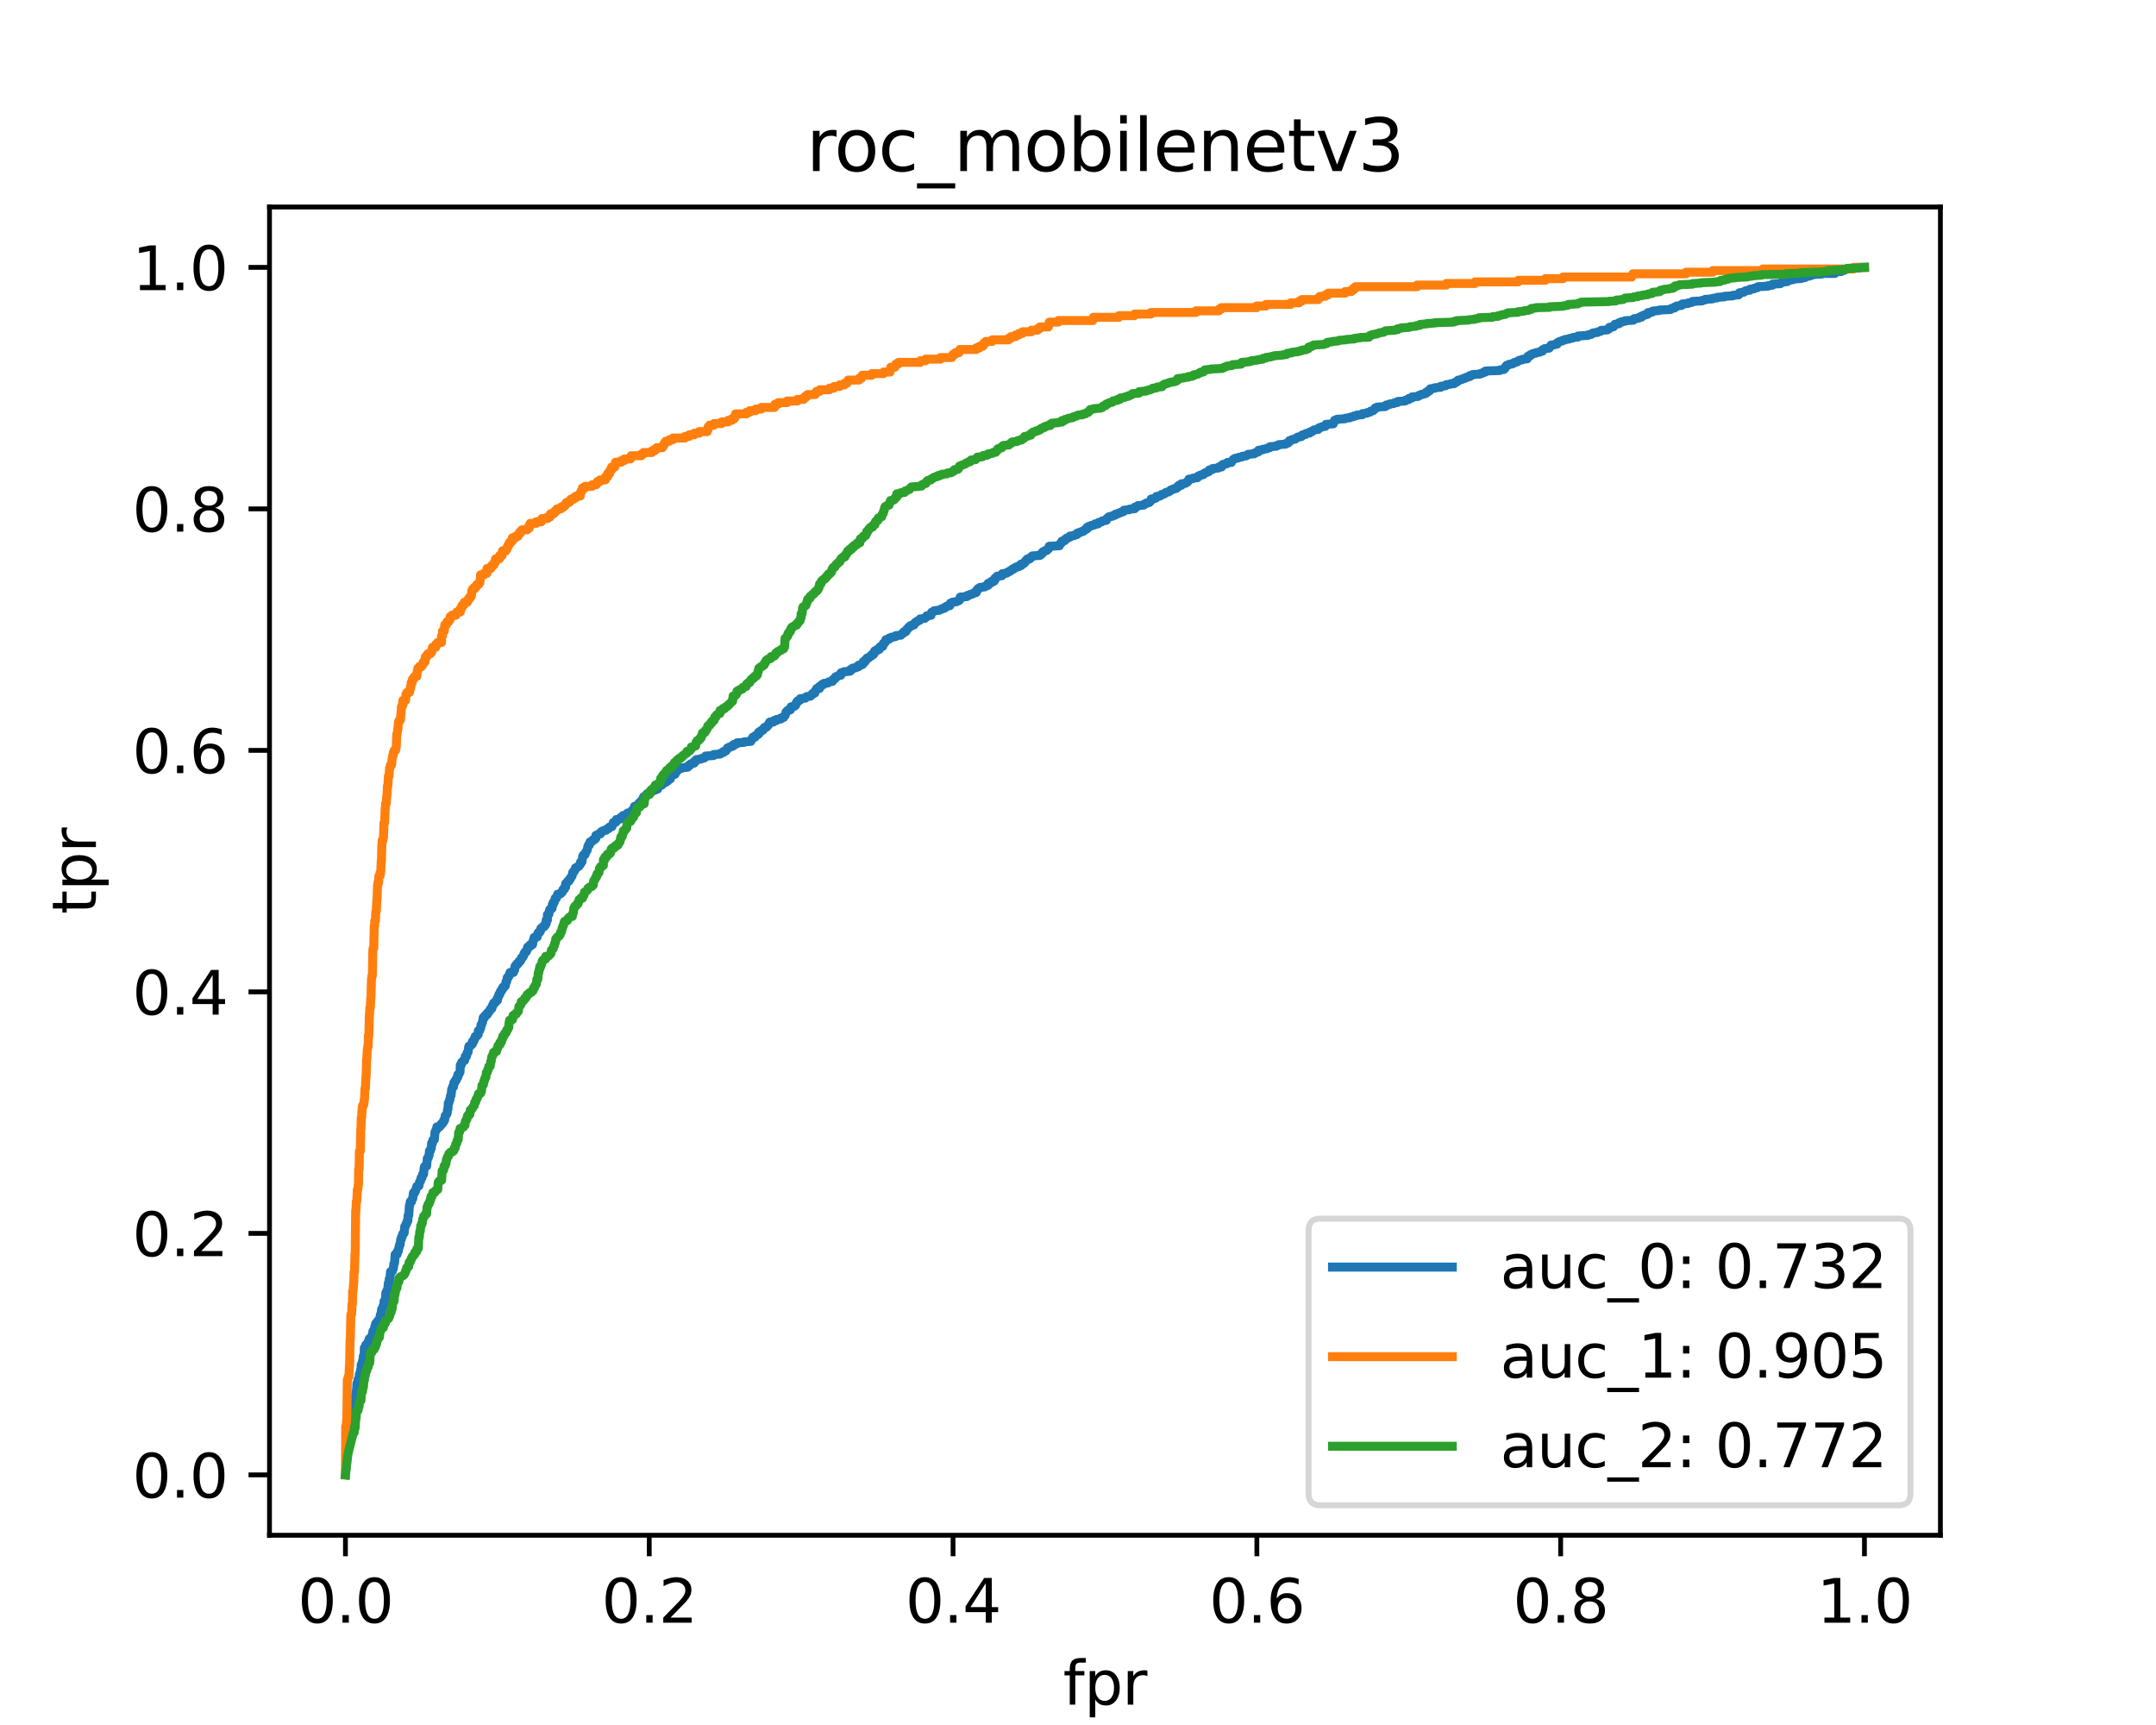 <?xml version="1.0" encoding="utf-8" standalone="no"?>
<!DOCTYPE svg PUBLIC "-//W3C//DTD SVG 1.1//EN"
  "http://www.w3.org/Graphics/SVG/1.1/DTD/svg11.dtd">
<svg height="288pt" version="1.1" viewBox="0 0 360 288" width="360pt" xmlns="http://www.w3.org/2000/svg" xmlns:xlink="http://www.w3.org/1999/xlink">
 <defs>
  <style type="text/css">*{stroke-linecap:butt;stroke-linejoin:round;}</style>
 </defs>
 <g id="figure_1">
  <g id="patch_1">
   <path d="M 0 288 
L 360 288 
L 360 0 
L 0 0 
z
" style="fill:#ffffff;"/>
  </g>
  <g id="axes_1">
   <g id="patch_2">
    <path d="M 45 256.32 
L 324 256.32 
L 324 34.56 
L 45 34.56 
z
" style="fill:#ffffff;"/>
   </g>
   <g id="matplotlib.axis_1">
    <g id="xtick_1">
     <g id="line2d_1">
      <defs>
       <path d="M 0 0 
L 0 3.5 
" id="m3578ff136b" style="stroke:#000000;stroke-width:0.8;"/>
      </defs>
      <g>
       <use style="stroke:#000000;stroke-width:0.8;" x="57.682" xlink:href="#m3578ff136b" y="256.32"/>
      </g>
     </g>
     <g id="text_1">
      <!-- 0.0 -->
      <g transform="translate(49.73 270.918)scale(0.1 -0.1)">
       <defs>
        <path d="M 2034 4250 
Q 1547 4250 1301 3770 
Q 1056 3291 1056 2328 
Q 1056 1369 1301 889 
Q 1547 409 2034 409 
Q 2525 409 2770 889 
Q 3016 1369 3016 2328 
Q 3016 3291 2770 3770 
Q 2525 4250 2034 4250 
z
M 2034 4750 
Q 2819 4750 3233 4129 
Q 3647 3509 3647 2328 
Q 3647 1150 3233 529 
Q 2819 -91 2034 -91 
Q 1250 -91 836 529 
Q 422 1150 422 2328 
Q 422 3509 836 4129 
Q 1250 4750 2034 4750 
z
" id="DejaVuSans-30" transform="scale(0.016)"/>
        <path d="M 684 794 
L 1344 794 
L 1344 0 
L 684 0 
L 684 794 
z
" id="DejaVuSans-2e" transform="scale(0.016)"/>
       </defs>
       <use xlink:href="#DejaVuSans-30"/>
       <use x="63.623" xlink:href="#DejaVuSans-2e"/>
       <use x="95.41" xlink:href="#DejaVuSans-30"/>
      </g>
     </g>
    </g>
    <g id="xtick_2">
     <g id="line2d_2">
      <g>
       <use style="stroke:#000000;stroke-width:0.8;" x="108.409" xlink:href="#m3578ff136b" y="256.32"/>
      </g>
     </g>
     <g id="text_2">
      <!-- 0.2 -->
      <g transform="translate(100.458 270.918)scale(0.1 -0.1)">
       <defs>
        <path d="M 1228 531 
L 3431 531 
L 3431 0 
L 469 0 
L 469 531 
Q 828 903 1448 1529 
Q 2069 2156 2228 2338 
Q 2531 2678 2651 2914 
Q 2772 3150 2772 3378 
Q 2772 3750 2511 3984 
Q 2250 4219 1831 4219 
Q 1534 4219 1204 4116 
Q 875 4013 500 3803 
L 500 4441 
Q 881 4594 1212 4672 
Q 1544 4750 1819 4750 
Q 2544 4750 2975 4387 
Q 3406 4025 3406 3419 
Q 3406 3131 3298 2873 
Q 3191 2616 2906 2266 
Q 2828 2175 2409 1742 
Q 1991 1309 1228 531 
z
" id="DejaVuSans-32" transform="scale(0.016)"/>
       </defs>
       <use xlink:href="#DejaVuSans-30"/>
       <use x="63.623" xlink:href="#DejaVuSans-2e"/>
       <use x="95.41" xlink:href="#DejaVuSans-32"/>
      </g>
     </g>
    </g>
    <g id="xtick_3">
     <g id="line2d_3">
      <g>
       <use style="stroke:#000000;stroke-width:0.8;" x="159.136" xlink:href="#m3578ff136b" y="256.32"/>
      </g>
     </g>
     <g id="text_3">
      <!-- 0.4 -->
      <g transform="translate(151.185 270.918)scale(0.1 -0.1)">
       <defs>
        <path d="M 2419 4116 
L 825 1625 
L 2419 1625 
L 2419 4116 
z
M 2253 4666 
L 3047 4666 
L 3047 1625 
L 3713 1625 
L 3713 1100 
L 3047 1100 
L 3047 0 
L 2419 0 
L 2419 1100 
L 313 1100 
L 313 1709 
L 2253 4666 
z
" id="DejaVuSans-34" transform="scale(0.016)"/>
       </defs>
       <use xlink:href="#DejaVuSans-30"/>
       <use x="63.623" xlink:href="#DejaVuSans-2e"/>
       <use x="95.41" xlink:href="#DejaVuSans-34"/>
      </g>
     </g>
    </g>
    <g id="xtick_4">
     <g id="line2d_4">
      <g>
       <use style="stroke:#000000;stroke-width:0.8;" x="209.864" xlink:href="#m3578ff136b" y="256.32"/>
      </g>
     </g>
     <g id="text_4">
      <!-- 0.6 -->
      <g transform="translate(201.912 270.918)scale(0.1 -0.1)">
       <defs>
        <path d="M 2113 2584 
Q 1688 2584 1439 2293 
Q 1191 2003 1191 1497 
Q 1191 994 1439 701 
Q 1688 409 2113 409 
Q 2538 409 2786 701 
Q 3034 994 3034 1497 
Q 3034 2003 2786 2293 
Q 2538 2584 2113 2584 
z
M 3366 4563 
L 3366 3988 
Q 3128 4100 2886 4159 
Q 2644 4219 2406 4219 
Q 1781 4219 1451 3797 
Q 1122 3375 1075 2522 
Q 1259 2794 1537 2939 
Q 1816 3084 2150 3084 
Q 2853 3084 3261 2657 
Q 3669 2231 3669 1497 
Q 3669 778 3244 343 
Q 2819 -91 2113 -91 
Q 1303 -91 875 529 
Q 447 1150 447 2328 
Q 447 3434 972 4092 
Q 1497 4750 2381 4750 
Q 2619 4750 2861 4703 
Q 3103 4656 3366 4563 
z
" id="DejaVuSans-36" transform="scale(0.016)"/>
       </defs>
       <use xlink:href="#DejaVuSans-30"/>
       <use x="63.623" xlink:href="#DejaVuSans-2e"/>
       <use x="95.41" xlink:href="#DejaVuSans-36"/>
      </g>
     </g>
    </g>
    <g id="xtick_5">
     <g id="line2d_5">
      <g>
       <use style="stroke:#000000;stroke-width:0.8;" x="260.591" xlink:href="#m3578ff136b" y="256.32"/>
      </g>
     </g>
     <g id="text_5">
      <!-- 0.8 -->
      <g transform="translate(252.639 270.918)scale(0.1 -0.1)">
       <defs>
        <path d="M 2034 2216 
Q 1584 2216 1326 1975 
Q 1069 1734 1069 1313 
Q 1069 891 1326 650 
Q 1584 409 2034 409 
Q 2484 409 2743 651 
Q 3003 894 3003 1313 
Q 3003 1734 2745 1975 
Q 2488 2216 2034 2216 
z
M 1403 2484 
Q 997 2584 770 2862 
Q 544 3141 544 3541 
Q 544 4100 942 4425 
Q 1341 4750 2034 4750 
Q 2731 4750 3128 4425 
Q 3525 4100 3525 3541 
Q 3525 3141 3298 2862 
Q 3072 2584 2669 2484 
Q 3125 2378 3379 2068 
Q 3634 1759 3634 1313 
Q 3634 634 3220 271 
Q 2806 -91 2034 -91 
Q 1263 -91 848 271 
Q 434 634 434 1313 
Q 434 1759 690 2068 
Q 947 2378 1403 2484 
z
M 1172 3481 
Q 1172 3119 1398 2916 
Q 1625 2713 2034 2713 
Q 2441 2713 2670 2916 
Q 2900 3119 2900 3481 
Q 2900 3844 2670 4047 
Q 2441 4250 2034 4250 
Q 1625 4250 1398 4047 
Q 1172 3844 1172 3481 
z
" id="DejaVuSans-38" transform="scale(0.016)"/>
       </defs>
       <use xlink:href="#DejaVuSans-30"/>
       <use x="63.623" xlink:href="#DejaVuSans-2e"/>
       <use x="95.41" xlink:href="#DejaVuSans-38"/>
      </g>
     </g>
    </g>
    <g id="xtick_6">
     <g id="line2d_6">
      <g>
       <use style="stroke:#000000;stroke-width:0.8;" x="311.318" xlink:href="#m3578ff136b" y="256.32"/>
      </g>
     </g>
     <g id="text_6">
      <!-- 1.0 -->
      <g transform="translate(303.367 270.918)scale(0.1 -0.1)">
       <defs>
        <path d="M 794 531 
L 1825 531 
L 1825 4091 
L 703 3866 
L 703 4441 
L 1819 4666 
L 2450 4666 
L 2450 531 
L 3481 531 
L 3481 0 
L 794 0 
L 794 531 
z
" id="DejaVuSans-31" transform="scale(0.016)"/>
       </defs>
       <use xlink:href="#DejaVuSans-31"/>
       <use x="63.623" xlink:href="#DejaVuSans-2e"/>
       <use x="95.41" xlink:href="#DejaVuSans-30"/>
      </g>
     </g>
    </g>
    <g id="text_7">
     <!-- fpr -->
     <g transform="translate(177.51 284.597)scale(0.1 -0.1)">
      <defs>
       <path d="M 2375 4863 
L 2375 4384 
L 1825 4384 
Q 1516 4384 1395 4259 
Q 1275 4134 1275 3809 
L 1275 3500 
L 2222 3500 
L 2222 3053 
L 1275 3053 
L 1275 0 
L 697 0 
L 697 3053 
L 147 3053 
L 147 3500 
L 697 3500 
L 697 3744 
Q 697 4328 969 4595 
Q 1241 4863 1831 4863 
L 2375 4863 
z
" id="DejaVuSans-66" transform="scale(0.016)"/>
       <path d="M 1159 525 
L 1159 -1331 
L 581 -1331 
L 581 3500 
L 1159 3500 
L 1159 2969 
Q 1341 3281 1617 3432 
Q 1894 3584 2278 3584 
Q 2916 3584 3314 3078 
Q 3713 2572 3713 1747 
Q 3713 922 3314 415 
Q 2916 -91 2278 -91 
Q 1894 -91 1617 61 
Q 1341 213 1159 525 
z
M 3116 1747 
Q 3116 2381 2855 2742 
Q 2594 3103 2138 3103 
Q 1681 3103 1420 2742 
Q 1159 2381 1159 1747 
Q 1159 1113 1420 752 
Q 1681 391 2138 391 
Q 2594 391 2855 752 
Q 3116 1113 3116 1747 
z
" id="DejaVuSans-70" transform="scale(0.016)"/>
       <path d="M 2631 2963 
Q 2534 3019 2420 3045 
Q 2306 3072 2169 3072 
Q 1681 3072 1420 2755 
Q 1159 2438 1159 1844 
L 1159 0 
L 581 0 
L 581 3500 
L 1159 3500 
L 1159 2956 
Q 1341 3275 1631 3429 
Q 1922 3584 2338 3584 
Q 2397 3584 2469 3576 
Q 2541 3569 2628 3553 
L 2631 2963 
z
" id="DejaVuSans-72" transform="scale(0.016)"/>
      </defs>
      <use xlink:href="#DejaVuSans-66"/>
      <use x="35.205" xlink:href="#DejaVuSans-70"/>
      <use x="98.682" xlink:href="#DejaVuSans-72"/>
     </g>
    </g>
   </g>
   <g id="matplotlib.axis_2">
    <g id="ytick_1">
     <g id="line2d_7">
      <defs>
       <path d="M 0 0 
L -3.5 0 
" id="m8b9eb759de" style="stroke:#000000;stroke-width:0.8;"/>
      </defs>
      <g>
       <use style="stroke:#000000;stroke-width:0.8;" x="45" xlink:href="#m8b9eb759de" y="246.24"/>
      </g>
     </g>
     <g id="text_8">
      <!-- 0.0 -->
      <g transform="translate(22.097 250.039)scale(0.1 -0.1)">
       <use xlink:href="#DejaVuSans-30"/>
       <use x="63.623" xlink:href="#DejaVuSans-2e"/>
       <use x="95.41" xlink:href="#DejaVuSans-30"/>
      </g>
     </g>
    </g>
    <g id="ytick_2">
     <g id="line2d_8">
      <g>
       <use style="stroke:#000000;stroke-width:0.8;" x="45" xlink:href="#m8b9eb759de" y="205.92"/>
      </g>
     </g>
     <g id="text_9">
      <!-- 0.2 -->
      <g transform="translate(22.097 209.719)scale(0.1 -0.1)">
       <use xlink:href="#DejaVuSans-30"/>
       <use x="63.623" xlink:href="#DejaVuSans-2e"/>
       <use x="95.41" xlink:href="#DejaVuSans-32"/>
      </g>
     </g>
    </g>
    <g id="ytick_3">
     <g id="line2d_9">
      <g>
       <use style="stroke:#000000;stroke-width:0.8;" x="45" xlink:href="#m8b9eb759de" y="165.6"/>
      </g>
     </g>
     <g id="text_10">
      <!-- 0.4 -->
      <g transform="translate(22.097 169.399)scale(0.1 -0.1)">
       <use xlink:href="#DejaVuSans-30"/>
       <use x="63.623" xlink:href="#DejaVuSans-2e"/>
       <use x="95.41" xlink:href="#DejaVuSans-34"/>
      </g>
     </g>
    </g>
    <g id="ytick_4">
     <g id="line2d_10">
      <g>
       <use style="stroke:#000000;stroke-width:0.8;" x="45" xlink:href="#m8b9eb759de" y="125.28"/>
      </g>
     </g>
     <g id="text_11">
      <!-- 0.6 -->
      <g transform="translate(22.097 129.079)scale(0.1 -0.1)">
       <use xlink:href="#DejaVuSans-30"/>
       <use x="63.623" xlink:href="#DejaVuSans-2e"/>
       <use x="95.41" xlink:href="#DejaVuSans-36"/>
      </g>
     </g>
    </g>
    <g id="ytick_5">
     <g id="line2d_11">
      <g>
       <use style="stroke:#000000;stroke-width:0.8;" x="45" xlink:href="#m8b9eb759de" y="84.96"/>
      </g>
     </g>
     <g id="text_12">
      <!-- 0.8 -->
      <g transform="translate(22.097 88.759)scale(0.1 -0.1)">
       <use xlink:href="#DejaVuSans-30"/>
       <use x="63.623" xlink:href="#DejaVuSans-2e"/>
       <use x="95.41" xlink:href="#DejaVuSans-38"/>
      </g>
     </g>
    </g>
    <g id="ytick_6">
     <g id="line2d_12">
      <g>
       <use style="stroke:#000000;stroke-width:0.8;" x="45" xlink:href="#m8b9eb759de" y="44.64"/>
      </g>
     </g>
     <g id="text_13">
      <!-- 1.0 -->
      <g transform="translate(22.097 48.439)scale(0.1 -0.1)">
       <use xlink:href="#DejaVuSans-31"/>
       <use x="63.623" xlink:href="#DejaVuSans-2e"/>
       <use x="95.41" xlink:href="#DejaVuSans-30"/>
      </g>
     </g>
    </g>
    <g id="text_14">
     <!-- tpr -->
     <g transform="translate(16.017 152.63)rotate(-90)scale(0.1 -0.1)">
      <defs>
       <path d="M 1172 4494 
L 1172 3500 
L 2356 3500 
L 2356 3053 
L 1172 3053 
L 1172 1153 
Q 1172 725 1289 603 
Q 1406 481 1766 481 
L 2356 481 
L 2356 0 
L 1766 0 
Q 1100 0 847 248 
Q 594 497 594 1153 
L 594 3053 
L 172 3053 
L 172 3500 
L 594 3500 
L 594 4494 
L 1172 4494 
z
" id="DejaVuSans-74" transform="scale(0.016)"/>
      </defs>
      <use xlink:href="#DejaVuSans-74"/>
      <use x="39.209" xlink:href="#DejaVuSans-70"/>
      <use x="102.686" xlink:href="#DejaVuSans-72"/>
     </g>
    </g>
   </g>
   <g id="line2d_13">
    <path clip-path="url(#p082212faca)" d="M 57.682 246.24 
L 58.043 242.254 
L 58.094 241.83 
L 58.146 241.83 
L 58.249 241.49 
L 58.352 239.794 
L 58.404 239.794 
L 58.507 238.692 
L 58.558 238.692 
L 58.662 237.928 
L 58.816 237.928 
L 58.919 237.08 
L 58.971 237.08 
L 59.022 234.621 
L 59.177 234.536 
L 59.28 233.009 
L 59.383 233.009 
L 59.487 232.246 
L 59.538 232.246 
L 59.59 230.974 
L 59.693 230.974 
L 59.796 230.295 
L 59.951 230.21 
L 60.002 229.447 
L 60.105 229.447 
L 60.208 228.684 
L 60.26 228.684 
L 60.312 227.836 
L 60.415 227.836 
L 60.518 227.242 
L 60.569 227.242 
L 60.672 226.394 
L 60.827 226.394 
L 60.827 225.037 
L 61.033 224.952 
L 61.085 224.528 
L 61.394 224.443 
L 61.497 223.934 
L 61.601 223.849 
L 61.652 223.51 
L 61.858 223.425 
L 61.858 223.341 
L 62.013 223.341 
L 62.116 222.916 
L 62.168 222.916 
L 62.271 222.238 
L 62.477 222.153 
L 62.58 221.475 
L 62.632 221.475 
L 62.735 220.966 
L 62.89 220.881 
L 62.941 220.711 
L 63.147 220.711 
L 63.199 220.372 
L 63.405 220.287 
L 63.508 219.524 
L 63.612 219.524 
L 63.715 218.591 
L 63.869 218.506 
L 63.921 218.167 
L 64.024 218.167 
L 64.127 217.234 
L 64.333 217.234 
L 64.437 215.792 
L 64.54 215.707 
L 64.643 215.368 
L 64.746 215.283 
L 64.849 214.181 
L 64.952 214.181 
L 65.004 213.502 
L 65.107 213.502 
L 65.21 212.315 
L 65.519 212.23 
L 65.622 211.806 
L 65.674 211.806 
L 65.777 210.958 
L 65.88 210.873 
L 65.983 209.431 
L 66.293 209.431 
L 66.344 208.922 
L 66.499 208.922 
L 66.602 208.244 
L 66.654 208.244 
L 66.705 207.82 
L 66.808 207.82 
L 66.912 206.887 
L 67.015 206.887 
L 67.066 206.463 
L 67.169 206.463 
L 67.272 205.954 
L 67.479 205.869 
L 67.582 204.767 
L 67.685 204.767 
L 67.788 204.342 
L 67.891 204.342 
L 67.994 203.834 
L 68.097 203.834 
L 68.149 202.901 
L 68.252 202.901 
L 68.355 201.289 
L 68.407 201.289 
L 68.51 200.611 
L 68.716 200.611 
L 68.819 200.187 
L 68.922 200.102 
L 69.026 199.169 
L 69.232 199.169 
L 69.283 198.83 
L 69.438 198.745 
L 69.541 198.236 
L 69.593 198.236 
L 69.593 198.066 
L 69.954 197.982 
L 70.057 197.303 
L 70.212 197.218 
L 70.315 196.625 
L 70.469 196.625 
L 70.572 196.031 
L 70.727 196.031 
L 70.83 194.928 
L 70.882 194.928 
L 70.882 194.759 
L 71.243 194.674 
L 71.346 193.402 
L 71.501 193.317 
L 71.604 192.893 
L 71.655 192.893 
L 71.707 192.129 
L 71.862 192.129 
L 71.965 191.705 
L 72.016 191.705 
L 72.068 190.857 
L 72.222 190.857 
L 72.274 190.348 
L 72.532 190.264 
L 72.635 188.991 
L 72.687 188.991 
L 72.79 188.652 
L 72.893 188.652 
L 72.944 188.143 
L 73.408 188.143 
L 73.408 187.974 
L 73.615 187.889 
L 73.666 187.634 
L 73.924 187.55 
L 74.027 187.295 
L 74.079 187.295 
L 74.079 187.041 
L 74.233 187.041 
L 74.337 186.277 
L 74.491 186.193 
L 74.594 185.938 
L 74.646 185.938 
L 74.749 185.175 
L 74.801 185.175 
L 74.852 184.157 
L 74.955 184.157 
L 75.058 183.648 
L 75.11 183.648 
L 75.213 182.97 
L 75.316 182.885 
L 75.419 181.867 
L 75.471 181.867 
L 75.574 181.443 
L 75.729 181.443 
L 75.78 180.765 
L 75.935 180.765 
L 75.987 180.425 
L 76.193 180.34 
L 76.296 179.916 
L 76.451 179.832 
L 76.451 179.408 
L 76.657 179.323 
L 76.76 178.983 
L 76.812 178.983 
L 76.863 177.796 
L 77.018 177.796 
L 77.069 177.372 
L 77.276 177.287 
L 77.327 177.118 
L 77.585 177.033 
L 77.688 176.354 
L 77.894 176.354 
L 77.997 175.761 
L 78.152 175.676 
L 78.255 174.828 
L 78.307 174.828 
L 78.307 174.658 
L 78.616 174.573 
L 78.668 174.404 
L 78.874 174.319 
L 78.874 173.895 
L 79.08 173.895 
L 79.132 173.555 
L 79.235 173.555 
L 79.338 173.047 
L 79.647 172.962 
L 79.751 172.707 
L 79.854 172.707 
L 79.854 172.114 
L 80.112 172.029 
L 80.215 171.605 
L 80.266 171.605 
L 80.318 171.096 
L 80.421 171.096 
L 80.524 170.672 
L 80.576 170.672 
L 80.679 169.908 
L 80.885 169.908 
L 80.885 169.654 
L 81.143 169.569 
L 81.143 169.4 
L 81.349 169.4 
L 81.349 169.145 
L 81.504 169.145 
L 81.607 168.891 
L 81.762 168.806 
L 81.865 168.467 
L 82.122 168.382 
L 82.226 167.873 
L 82.329 167.873 
L 82.432 167.449 
L 82.741 167.364 
L 82.844 167.025 
L 83.051 167.025 
L 83.102 166.516 
L 83.205 166.516 
L 83.308 166.007 
L 83.463 166.007 
L 83.566 165.498 
L 83.772 165.413 
L 83.824 165.074 
L 83.979 165.074 
L 83.979 164.82 
L 84.237 164.735 
L 84.34 164.565 
L 84.391 164.565 
L 84.494 163.887 
L 84.597 163.887 
L 84.701 163.208 
L 84.855 163.208 
L 84.907 162.954 
L 85.01 162.954 
L 85.062 162.615 
L 85.165 162.615 
L 85.165 162.36 
L 85.732 162.36 
L 85.835 161.936 
L 85.938 161.936 
L 85.99 161.342 
L 86.093 161.342 
L 86.093 161.173 
L 86.299 161.088 
L 86.299 160.918 
L 86.505 160.918 
L 86.608 160.664 
L 86.66 160.664 
L 86.66 160.494 
L 86.866 160.494 
L 86.969 160.24 
L 87.021 160.24 
L 87.072 159.901 
L 87.279 159.816 
L 87.382 159.561 
L 87.433 159.561 
L 87.485 159.222 
L 87.64 159.137 
L 87.64 158.968 
L 87.897 158.883 
L 87.949 158.544 
L 88.052 158.544 
L 88.104 158.12 
L 88.31 158.035 
L 88.31 157.95 
L 88.568 157.95 
L 88.568 157.695 
L 88.929 157.695 
L 89.032 157.017 
L 89.083 157.017 
L 89.187 156.508 
L 89.702 156.423 
L 89.805 155.83 
L 89.908 155.745 
L 89.908 155.66 
L 90.115 155.66 
L 90.218 155.406 
L 90.269 155.406 
L 90.321 154.981 
L 90.579 154.897 
L 90.63 154.727 
L 90.837 154.727 
L 90.837 154.557 
L 90.991 154.557 
L 90.991 154.303 
L 91.197 154.218 
L 91.197 153.624 
L 91.404 153.624 
L 91.404 152.691 
L 91.662 152.607 
L 91.765 151.928 
L 91.868 151.928 
L 91.868 151.759 
L 92.177 151.674 
L 92.229 150.995 
L 92.383 150.995 
L 92.383 150.656 
L 92.538 150.656 
L 92.641 150.232 
L 92.693 150.232 
L 92.693 149.977 
L 92.899 149.977 
L 93.002 149.638 
L 93.105 149.553 
L 93.105 149.299 
L 93.621 149.214 
L 93.673 149.045 
L 93.879 148.96 
L 93.982 148.536 
L 94.24 148.451 
L 94.24 148.196 
L 94.446 148.112 
L 94.446 147.518 
L 94.601 147.518 
L 94.704 147.263 
L 94.807 147.179 
L 94.807 147.094 
L 95.013 147.094 
L 95.065 146.839 
L 95.168 146.839 
L 95.219 146.585 
L 95.323 146.585 
L 95.426 146.331 
L 95.529 146.246 
L 95.632 145.652 
L 95.838 145.567 
L 95.89 145.313 
L 95.993 145.313 
L 96.096 144.889 
L 96.405 144.804 
L 96.405 144.719 
L 96.663 144.634 
L 96.766 144.38 
L 96.921 144.295 
L 96.921 143.956 
L 97.179 143.871 
L 97.282 143.023 
L 97.333 143.023 
L 97.385 142.768 
L 97.694 142.684 
L 97.798 142.26 
L 97.901 142.175 
L 98.004 141.92 
L 98.055 141.92 
L 98.158 141.327 
L 98.262 141.242 
L 98.262 141.072 
L 98.416 141.072 
L 98.519 140.563 
L 98.88 140.478 
L 98.983 140.224 
L 99.344 140.139 
L 99.396 139.97 
L 99.499 139.97 
L 99.499 139.461 
L 99.86 139.376 
L 99.86 139.291 
L 100.273 139.206 
L 100.376 138.867 
L 100.685 138.782 
L 100.685 138.697 
L 101.201 138.613 
L 101.252 138.443 
L 101.613 138.358 
L 101.716 138.104 
L 102.18 138.019 
L 102.283 137.68 
L 102.335 137.68 
L 102.387 137.34 
L 102.851 137.256 
L 102.902 136.832 
L 103.573 136.747 
L 103.624 136.492 
L 104.037 136.492 
L 104.037 136.153 
L 104.501 136.068 
L 104.604 135.899 
L 104.81 135.814 
L 104.81 135.729 
L 105.48 135.644 
L 105.532 135.305 
L 105.841 135.22 
L 105.944 134.626 
L 106.357 134.542 
L 106.357 134.457 
L 106.615 134.457 
L 106.666 134.117 
L 106.821 134.117 
L 106.821 133.948 
L 107.079 133.948 
L 107.079 133.693 
L 107.337 133.693 
L 107.388 133.185 
L 107.491 133.185 
L 107.491 133.015 
L 107.904 132.93 
L 107.904 132.676 
L 108.058 132.676 
L 108.058 132.506 
L 108.419 132.421 
L 108.419 132.252 
L 108.78 132.252 
L 108.78 131.997 
L 109.399 131.912 
L 109.399 131.828 
L 109.812 131.743 
L 109.863 131.403 
L 109.966 131.403 
L 109.966 131.234 
L 110.173 131.149 
L 110.173 131.064 
L 110.533 131.064 
L 110.637 130.725 
L 111.152 130.64 
L 111.255 130.386 
L 111.513 130.386 
L 111.616 130.131 
L 111.926 130.046 
L 112.029 129.538 
L 112.287 129.453 
L 112.287 129.368 
L 112.699 129.283 
L 112.699 129.029 
L 112.854 129.029 
L 112.905 128.689 
L 113.215 128.605 
L 113.215 128.35 
L 113.885 128.265 
L 113.885 128.181 
L 114.813 128.096 
L 114.916 127.841 
L 115.123 127.841 
L 115.123 127.672 
L 115.38 127.587 
L 115.38 127.502 
L 115.896 127.417 
L 115.896 127.163 
L 116.205 127.078 
L 116.257 126.824 
L 117.03 126.739 
L 117.03 126.654 
L 117.546 126.569 
L 117.649 126.4 
L 117.804 126.4 
L 117.804 126.23 
L 119.144 126.145 
L 119.144 125.975 
L 120.279 125.891 
L 120.382 125.721 
L 120.794 125.636 
L 120.794 125.467 
L 121.207 125.382 
L 121.31 125.127 
L 121.465 125.043 
L 121.465 124.873 
L 121.826 124.788 
L 121.826 124.703 
L 122.29 124.618 
L 122.29 124.449 
L 122.548 124.449 
L 122.548 124.279 
L 123.012 124.194 
L 123.063 124.025 
L 124.249 123.94 
L 124.249 123.855 
L 125.383 123.77 
L 125.487 123.431 
L 125.641 123.346 
L 125.693 123.092 
L 126.054 123.092 
L 126.105 122.837 
L 126.363 122.753 
L 126.363 122.668 
L 126.673 122.583 
L 126.673 122.244 
L 127.033 122.159 
L 127.033 121.989 
L 127.394 121.904 
L 127.498 121.65 
L 127.601 121.65 
L 127.601 121.48 
L 128.013 121.396 
L 128.116 121.141 
L 128.323 121.056 
L 128.426 120.717 
L 128.529 120.717 
L 128.529 120.547 
L 129.148 120.547 
L 129.251 120.293 
L 129.663 120.293 
L 129.663 120.123 
L 130.385 120.039 
L 130.385 119.869 
L 130.849 119.784 
L 130.952 119.53 
L 131.107 119.445 
L 131.21 119.021 
L 131.262 119.021 
L 131.262 118.851 
L 131.468 118.766 
L 131.519 118.597 
L 131.984 118.512 
L 132.087 118.003 
L 132.654 117.918 
L 132.705 117.749 
L 132.86 117.749 
L 132.963 117.325 
L 133.066 117.24 
L 133.066 117.155 
L 133.221 117.155 
L 133.221 116.985 
L 133.582 116.9 
L 133.634 116.646 
L 134.459 116.561 
L 134.459 116.476 
L 134.665 116.392 
L 134.665 116.307 
L 135.335 116.222 
L 135.438 116.052 
L 135.644 115.968 
L 135.644 115.798 
L 136.057 115.713 
L 136.16 115.289 
L 136.315 115.204 
L 136.366 114.95 
L 136.83 114.95 
L 136.83 114.611 
L 137.088 114.526 
L 137.088 114.441 
L 137.243 114.441 
L 137.243 114.271 
L 137.552 114.271 
L 137.552 114.102 
L 138.274 114.017 
L 138.377 113.847 
L 138.996 113.762 
L 139.099 113.423 
L 139.409 113.338 
L 139.512 112.999 
L 139.873 112.914 
L 139.873 112.829 
L 140.388 112.745 
L 140.44 112.321 
L 140.904 112.236 
L 140.904 112.151 
L 141.935 112.066 
L 141.987 111.812 
L 142.244 111.812 
L 142.348 111.557 
L 142.966 111.472 
L 143.069 111.303 
L 143.379 111.303 
L 143.379 111.048 
L 143.998 110.964 
L 144.049 110.794 
L 144.152 110.794 
L 144.152 110.455 
L 144.462 110.455 
L 144.462 110.2 
L 144.719 110.115 
L 144.771 109.861 
L 145.132 109.776 
L 145.235 109.607 
L 145.493 109.522 
L 145.596 109.267 
L 145.854 109.267 
L 145.854 109.013 
L 146.009 109.013 
L 146.06 108.674 
L 146.473 108.589 
L 146.473 108.419 
L 146.834 108.419 
L 146.937 107.995 
L 147.401 107.91 
L 147.504 107.401 
L 147.762 107.317 
L 147.865 107.062 
L 147.916 107.062 
L 147.916 106.808 
L 148.432 106.723 
L 148.432 106.553 
L 148.844 106.469 
L 148.844 106.384 
L 149.515 106.299 
L 149.566 106.129 
L 150.443 106.044 
L 150.546 105.875 
L 150.701 105.79 
L 150.701 105.705 
L 150.855 105.705 
L 150.959 105.451 
L 151.268 105.451 
L 151.371 105.196 
L 151.423 105.196 
L 151.423 105.027 
L 151.629 104.942 
L 151.732 104.687 
L 152.041 104.603 
L 152.041 104.433 
L 152.609 104.348 
L 152.66 104.094 
L 152.815 104.009 
L 152.815 103.924 
L 153.073 103.839 
L 153.176 103.67 
L 153.537 103.585 
L 153.64 103.33 
L 154.413 103.246 
L 154.516 103.076 
L 154.619 103.076 
L 154.723 102.822 
L 155.444 102.737 
L 155.548 102.228 
L 155.857 102.143 
L 155.96 101.973 
L 156.837 101.889 
L 156.837 101.804 
L 157.249 101.719 
L 157.249 101.634 
L 157.713 101.549 
L 157.765 101.38 
L 158.074 101.295 
L 158.074 101.21 
L 158.59 101.125 
L 158.693 100.701 
L 159.054 100.616 
L 159.054 100.532 
L 159.776 100.447 
L 159.776 100.362 
L 160.137 100.277 
L 160.137 100.108 
L 160.291 100.108 
L 160.343 99.683 
L 161.477 99.599 
L 161.477 99.429 
L 161.941 99.344 
L 161.941 99.259 
L 162.405 99.175 
L 162.405 99.09 
L 162.766 99.005 
L 162.766 98.92 
L 163.024 98.92 
L 163.024 98.581 
L 163.23 98.496 
L 163.334 98.242 
L 163.643 98.157 
L 163.643 98.072 
L 164.416 97.987 
L 164.416 97.902 
L 164.777 97.818 
L 164.777 97.733 
L 164.984 97.733 
L 164.984 97.394 
L 165.499 97.309 
L 165.551 97.054 
L 165.963 97.054 
L 165.963 96.885 
L 166.118 96.885 
L 166.118 96.545 
L 166.376 96.461 
L 166.479 96.206 
L 167.304 96.121 
L 167.355 95.782 
L 168.077 95.697 
L 168.077 95.612 
L 168.387 95.528 
L 168.387 95.443 
L 168.696 95.358 
L 168.799 95.188 
L 169.109 95.104 
L 169.16 94.934 
L 169.521 94.849 
L 169.624 94.68 
L 170.14 94.595 
L 170.191 94.425 
L 170.501 94.425 
L 170.501 94.171 
L 170.965 94.086 
L 171.016 93.916 
L 171.223 93.831 
L 171.274 93.577 
L 171.429 93.492 
L 171.532 93.323 
L 171.945 93.323 
L 172.048 93.068 
L 172.357 92.983 
L 172.357 92.814 
L 173.646 92.729 
L 173.646 92.644 
L 173.801 92.644 
L 173.801 92.474 
L 174.059 92.39 
L 174.11 92.135 
L 174.42 92.05 
L 174.42 91.966 
L 174.832 91.881 
L 174.884 91.711 
L 175.09 91.626 
L 175.193 91.202 
L 176.895 91.117 
L 176.998 90.778 
L 177.204 90.693 
L 177.307 90.354 
L 177.771 90.269 
L 177.771 90.1 
L 178.029 90.015 
L 178.08 89.845 
L 178.493 89.76 
L 178.493 89.676 
L 178.648 89.676 
L 178.648 89.506 
L 179.37 89.421 
L 179.37 89.336 
L 179.834 89.252 
L 179.885 88.997 
L 180.349 88.912 
L 180.349 88.827 
L 180.813 88.743 
L 180.813 88.658 
L 181.071 88.573 
L 181.174 88.403 
L 181.484 88.319 
L 181.484 88.064 
L 181.741 88.064 
L 181.741 87.895 
L 182.205 87.81 
L 182.205 87.725 
L 182.773 87.64 
L 182.824 87.47 
L 183.34 87.47 
L 183.443 87.216 
L 183.959 87.131 
L 184.062 86.962 
L 184.732 86.877 
L 184.835 86.538 
L 185.041 86.453 
L 185.145 86.283 
L 185.712 86.198 
L 185.712 86.113 
L 186.176 86.029 
L 186.227 85.859 
L 186.691 85.774 
L 186.691 85.689 
L 187.104 85.605 
L 187.104 85.52 
L 187.568 85.435 
L 187.671 85.181 
L 188.599 85.096 
L 188.599 85.011 
L 189.476 84.926 
L 189.476 84.672 
L 189.888 84.587 
L 189.991 84.417 
L 190.971 84.332 
L 191.074 84.163 
L 191.384 84.078 
L 191.384 83.993 
L 191.899 83.908 
L 191.951 83.739 
L 192.157 83.654 
L 192.209 83.315 
L 192.827 83.23 
L 192.827 83.145 
L 193.034 83.145 
L 193.085 82.891 
L 193.704 82.806 
L 193.704 82.721 
L 193.962 82.636 
L 193.962 82.551 
L 194.426 82.467 
L 194.426 82.382 
L 194.684 82.297 
L 194.684 82.212 
L 195.148 82.127 
L 195.148 82.042 
L 195.405 81.958 
L 195.509 81.788 
L 195.921 81.703 
L 195.921 81.618 
L 196.437 81.534 
L 196.437 81.449 
L 196.643 81.364 
L 196.643 81.194 
L 196.849 81.194 
L 196.849 81.025 
L 197.262 81.025 
L 197.262 80.77 
L 197.984 80.685 
L 197.984 80.601 
L 198.241 80.516 
L 198.293 80.346 
L 198.396 80.346 
L 198.499 80.007 
L 199.17 79.922 
L 199.17 79.837 
L 199.943 79.752 
L 200.046 79.498 
L 200.407 79.413 
L 200.407 79.328 
L 200.923 79.244 
L 200.974 79.074 
L 201.284 78.989 
L 201.284 78.904 
L 201.696 78.82 
L 201.696 78.735 
L 201.851 78.735 
L 201.902 78.48 
L 202.418 78.395 
L 202.47 78.226 
L 203.398 78.141 
L 203.501 77.971 
L 203.965 77.971 
L 203.965 77.717 
L 204.171 77.632 
L 204.171 77.547 
L 204.738 77.463 
L 204.738 77.378 
L 204.945 77.378 
L 204.945 77.208 
L 205.615 77.208 
L 205.718 76.954 
L 205.821 76.869 
L 205.924 76.699 
L 206.182 76.614 
L 206.182 76.53 
L 206.801 76.445 
L 206.801 76.36 
L 207.42 76.275 
L 207.42 76.19 
L 208.09 76.106 
L 208.09 76.021 
L 208.399 75.936 
L 208.399 75.851 
L 209.431 75.766 
L 209.534 75.597 
L 209.946 75.512 
L 209.946 75.427 
L 210.152 75.427 
L 210.152 75.173 
L 210.874 75.088 
L 210.874 75.003 
L 211.545 74.918 
L 211.545 74.833 
L 212.009 74.749 
L 212.06 74.579 
L 213.143 74.494 
L 213.143 74.409 
L 213.504 74.324 
L 213.504 74.24 
L 214.638 74.155 
L 214.638 74.07 
L 215.051 73.985 
L 215.051 73.9 
L 215.257 73.816 
L 215.309 73.561 
L 215.721 73.476 
L 215.721 73.392 
L 216.288 73.307 
L 216.391 73.137 
L 216.701 73.052 
L 216.701 72.967 
L 217.32 72.883 
L 217.423 72.628 
L 217.99 72.543 
L 218.041 72.374 
L 218.712 72.289 
L 218.712 72.119 
L 219.124 72.035 
L 219.124 71.95 
L 219.382 71.865 
L 219.382 71.78 
L 220.104 71.695 
L 220.207 71.441 
L 220.62 71.356 
L 220.62 71.271 
L 221.29 71.186 
L 221.393 70.847 
L 222.631 70.762 
L 222.734 70.423 
L 222.837 70.338 
L 222.837 70.169 
L 223.249 70.084 
L 223.249 69.999 
L 224.59 69.914 
L 224.59 69.829 
L 225.415 69.745 
L 225.415 69.66 
L 225.982 69.575 
L 225.982 69.49 
L 226.498 69.405 
L 226.498 69.321 
L 227.477 69.236 
L 227.477 69.066 
L 228.251 68.981 
L 228.251 68.896 
L 228.766 68.812 
L 228.87 68.642 
L 229.282 68.557 
L 229.282 68.472 
L 229.488 68.388 
L 229.591 68.133 
L 229.952 68.048 
L 229.952 67.964 
L 231.293 67.879 
L 231.293 67.794 
L 231.448 67.794 
L 231.448 67.624 
L 232.015 67.539 
L 232.015 67.455 
L 232.737 67.37 
L 232.737 67.285 
L 233.356 67.2 
L 233.356 67.031 
L 234.645 66.946 
L 234.748 66.776 
L 235.263 66.691 
L 235.263 66.522 
L 235.779 66.437 
L 235.779 66.267 
L 236.81 66.182 
L 236.913 66.013 
L 237.326 65.928 
L 237.326 65.843 
L 237.893 65.758 
L 237.893 65.674 
L 238.099 65.674 
L 238.099 65.504 
L 238.357 65.504 
L 238.357 65.334 
L 238.718 65.25 
L 238.821 64.91 
L 239.543 64.825 
L 239.543 64.741 
L 240.574 64.656 
L 240.574 64.486 
L 241.399 64.401 
L 241.451 64.232 
L 242.224 64.147 
L 242.224 64.062 
L 242.792 64.062 
L 242.792 63.893 
L 243.204 63.808 
L 243.256 63.638 
L 243.462 63.638 
L 243.462 63.468 
L 244.029 63.384 
L 244.029 63.299 
L 244.493 63.214 
L 244.493 63.129 
L 244.906 63.044 
L 244.906 62.96 
L 245.421 62.875 
L 245.421 62.705 
L 245.885 62.62 
L 245.885 62.535 
L 247.174 62.451 
L 247.174 62.366 
L 247.638 62.281 
L 247.742 62.111 
L 248.051 62.111 
L 248.051 61.942 
L 250.423 61.857 
L 250.423 61.772 
L 251.093 61.687 
L 251.145 61.518 
L 251.299 61.518 
L 251.402 61.178 
L 251.557 61.094 
L 251.557 61.009 
L 251.918 60.924 
L 251.918 60.839 
L 252.537 60.754 
L 252.537 60.67 
L 252.898 60.585 
L 252.898 60.5 
L 253.362 60.415 
L 253.362 60.33 
L 253.62 60.246 
L 253.62 60.161 
L 254.187 60.076 
L 254.187 59.991 
L 255.012 59.906 
L 255.115 59.482 
L 255.527 59.397 
L 255.527 59.228 
L 255.888 59.143 
L 255.888 59.058 
L 256.404 58.973 
L 256.404 58.889 
L 257.074 58.804 
L 257.074 58.719 
L 257.538 58.634 
L 257.59 58.38 
L 257.899 58.295 
L 257.899 58.21 
L 258.673 58.125 
L 258.724 57.956 
L 258.879 57.871 
L 258.982 57.616 
L 259.704 57.532 
L 259.704 57.447 
L 260.013 57.447 
L 260.065 57.192 
L 260.374 57.107 
L 260.374 57.023 
L 260.838 56.938 
L 260.838 56.853 
L 261.302 56.768 
L 261.302 56.683 
L 262.024 56.599 
L 262.024 56.514 
L 262.643 56.429 
L 262.643 56.344 
L 263.52 56.259 
L 263.52 56.09 
L 265.118 56.005 
L 265.118 55.92 
L 265.685 55.835 
L 265.685 55.75 
L 265.995 55.666 
L 265.995 55.581 
L 266.768 55.496 
L 266.768 55.411 
L 267.232 55.326 
L 267.335 55.157 
L 268.418 55.072 
L 268.418 54.987 
L 268.676 54.902 
L 268.727 54.648 
L 269.398 54.563 
L 269.449 54.393 
L 269.656 54.309 
L 269.656 54.139 
L 270.326 54.054 
L 270.326 53.885 
L 270.738 53.8 
L 270.738 53.715 
L 271.357 53.63 
L 271.357 53.545 
L 272.698 53.461 
L 272.698 53.376 
L 272.852 53.376 
L 272.852 53.206 
L 273.626 53.121 
L 273.729 52.952 
L 274.09 52.952 
L 274.09 52.782 
L 274.451 52.697 
L 274.451 52.612 
L 274.967 52.528 
L 274.967 52.443 
L 275.173 52.443 
L 275.173 52.188 
L 275.895 52.104 
L 275.946 51.934 
L 277.029 51.849 
L 277.029 51.764 
L 278.937 51.679 
L 279.04 51.51 
L 279.607 51.425 
L 279.607 51.255 
L 279.968 51.171 
L 279.968 51.086 
L 280.742 51.001 
L 280.742 50.916 
L 280.896 50.916 
L 280.896 50.747 
L 281.876 50.662 
L 281.876 50.577 
L 282.495 50.492 
L 282.598 50.322 
L 284.196 50.238 
L 284.196 50.153 
L 284.712 50.068 
L 284.712 49.983 
L 285.949 49.898 
L 285.949 49.814 
L 286.723 49.729 
L 286.723 49.644 
L 287.909 49.559 
L 287.909 49.474 
L 289.353 49.39 
L 289.353 49.305 
L 290.332 49.22 
L 290.435 48.881 
L 291.157 48.796 
L 291.157 48.711 
L 291.467 48.626 
L 291.467 48.541 
L 292.188 48.457 
L 292.188 48.287 
L 292.91 48.202 
L 292.91 48.117 
L 293.426 48.033 
L 293.529 47.863 
L 295.231 47.778 
L 295.231 47.693 
L 295.953 47.608 
L 295.953 47.439 
L 297.293 47.354 
L 297.293 47.269 
L 297.551 47.184 
L 297.551 47.1 
L 298.428 47.015 
L 298.428 46.93 
L 298.737 46.845 
L 298.737 46.76 
L 299.459 46.676 
L 299.459 46.591 
L 300.748 46.506 
L 300.748 46.421 
L 301.418 46.336 
L 301.47 46.167 
L 302.192 46.082 
L 302.192 45.997 
L 302.707 45.912 
L 302.707 45.827 
L 304.254 45.743 
L 304.254 45.658 
L 306.368 45.658 
L 306.471 45.403 
L 307.451 45.319 
L 307.451 45.234 
L 307.915 45.149 
L 307.967 44.979 
L 308.431 44.894 
L 308.431 44.81 
L 310.081 44.725 
L 310.081 44.64 
L 311.318 44.64 
L 311.318 44.64 
" style="fill:none;stroke:#1f77b4;stroke-linecap:square;stroke-width:1.5;"/>
   </g>
   <g id="line2d_14">
    <path clip-path="url(#p082212faca)" d="M 57.682 246.24 
L 57.721 238.176 
L 57.798 238.176 
L 57.876 237.101 
L 57.914 237.101 
L 57.992 230.381 
L 58.069 230.381 
L 58.147 229.843 
L 58.263 229.843 
L 58.341 227.962 
L 58.379 227.962 
L 58.457 223.661 
L 58.495 223.661 
L 58.573 219.629 
L 58.612 219.629 
L 58.612 219.36 
L 58.728 219.36 
L 58.767 217.747 
L 58.844 217.747 
L 58.883 215.597 
L 58.96 215.597 
L 59.038 214.253 
L 59.077 214.253 
L 59.115 212.371 
L 59.193 212.371 
L 59.27 209.414 
L 59.309 209.414 
L 59.387 202.157 
L 59.425 202.157 
L 59.503 200.544 
L 59.58 200.544 
L 59.658 198.662 
L 59.735 198.662 
L 59.813 197.856 
L 59.852 197.856 
L 59.89 195.168 
L 59.968 195.168 
L 60.007 192.211 
L 60.162 192.211 
L 60.239 188.448 
L 60.278 188.448 
L 60.317 186.566 
L 60.394 186.566 
L 60.472 184.954 
L 60.51 184.954 
L 60.51 184.685 
L 60.627 184.685 
L 60.627 184.416 
L 60.743 184.416 
L 60.82 183.61 
L 60.859 183.61 
L 60.937 181.728 
L 61.014 181.728 
L 61.092 179.846 
L 61.13 179.846 
L 61.208 176.89 
L 61.247 176.89 
L 61.324 175.277 
L 61.363 175.277 
L 61.402 174.739 
L 61.479 174.739 
L 61.518 172.858 
L 61.595 172.858 
L 61.673 169.363 
L 61.711 169.363 
L 61.75 168.288 
L 61.828 168.288 
L 61.905 166.675 
L 61.944 166.675 
L 62.021 163.45 
L 62.06 163.45 
L 62.099 162.912 
L 62.176 162.912 
L 62.254 158.611 
L 62.293 158.611 
L 62.293 158.342 
L 62.409 158.342 
L 62.486 154.579 
L 62.564 154.579 
L 62.564 153.773 
L 62.68 153.773 
L 62.758 152.16 
L 62.835 152.16 
L 62.913 150.278 
L 62.951 150.278 
L 63.029 147.859 
L 63.106 147.859 
L 63.106 147.322 
L 63.223 147.322 
L 63.261 146.246 
L 63.455 146.246 
L 63.455 145.709 
L 63.571 145.709 
L 63.649 143.827 
L 63.688 143.827 
L 63.765 140.87 
L 63.804 140.87 
L 63.804 140.333 
L 63.92 140.333 
L 63.998 139.795 
L 64.036 139.795 
L 64.114 137.376 
L 64.23 137.376 
L 64.308 134.957 
L 64.346 134.957 
L 64.385 134.15 
L 64.501 134.15 
L 64.579 132.806 
L 64.617 132.806 
L 64.695 131.194 
L 64.772 131.194 
L 64.85 129.581 
L 64.966 129.581 
L 65.044 128.237 
L 65.121 128.237 
L 65.199 127.699 
L 65.392 127.699 
L 65.47 126.624 
L 65.509 126.624 
L 65.586 126.086 
L 65.664 126.086 
L 65.702 125.549 
L 65.819 125.549 
L 65.819 125.28 
L 66.051 125.28 
L 66.129 124.742 
L 66.167 124.742 
L 66.245 122.592 
L 66.322 122.592 
L 66.4 121.786 
L 66.439 121.786 
L 66.516 120.71 
L 66.555 120.71 
L 66.555 120.442 
L 66.71 120.442 
L 66.71 120.173 
L 66.865 120.173 
L 66.942 119.098 
L 66.981 119.098 
L 67.02 118.022 
L 67.136 118.022 
L 67.136 117.754 
L 67.252 117.754 
L 67.252 116.947 
L 67.717 116.947 
L 67.795 115.872 
L 67.95 115.872 
L 67.95 115.603 
L 68.376 115.603 
L 68.453 115.066 
L 68.531 115.066 
L 68.57 114.528 
L 68.647 114.528 
L 68.647 113.99 
L 68.802 113.99 
L 68.841 113.453 
L 69.035 113.453 
L 69.035 113.184 
L 69.228 113.184 
L 69.228 112.915 
L 69.616 112.915 
L 69.655 112.109 
L 69.732 112.109 
L 69.771 111.571 
L 70.003 111.571 
L 70.003 111.302 
L 70.391 111.302 
L 70.391 111.034 
L 70.584 111.034 
L 70.584 110.765 
L 70.701 110.765 
L 70.701 110.496 
L 70.972 110.496 
L 71.011 109.69 
L 71.243 109.69 
L 71.243 109.421 
L 71.437 109.421 
L 71.437 109.152 
L 71.863 109.152 
L 71.863 108.883 
L 72.096 108.883 
L 72.134 108.346 
L 72.212 108.346 
L 72.212 108.077 
L 72.754 108.077 
L 72.793 107.539 
L 73.064 107.539 
L 73.064 107.27 
L 73.723 107.27 
L 73.723 106.195 
L 73.878 106.195 
L 73.878 105.389 
L 74.188 105.389 
L 74.265 104.314 
L 74.537 104.314 
L 74.537 104.045 
L 74.653 104.045 
L 74.653 103.776 
L 74.963 103.776 
L 74.963 103.507 
L 75.118 103.507 
L 75.157 102.97 
L 75.467 102.97 
L 75.467 102.701 
L 76.125 102.701 
L 76.125 102.432 
L 76.28 102.432 
L 76.28 102.163 
L 76.861 102.163 
L 76.861 101.626 
L 77.055 101.626 
L 77.133 101.088 
L 77.404 101.088 
L 77.404 100.819 
L 77.52 100.819 
L 77.52 100.55 
L 78.024 100.55 
L 78.024 100.282 
L 78.179 100.282 
L 78.179 100.013 
L 78.373 100.013 
L 78.373 99.744 
L 78.566 99.744 
L 78.566 99.475 
L 78.721 99.475 
L 78.76 98.669 
L 78.876 98.669 
L 78.876 98.4 
L 79.109 98.4 
L 79.109 98.131 
L 79.419 98.131 
L 79.419 97.862 
L 79.612 97.862 
L 79.612 97.594 
L 79.922 97.594 
L 79.922 97.325 
L 80.116 97.325 
L 80.194 96.518 
L 80.232 96.518 
L 80.232 95.981 
L 80.814 95.981 
L 80.814 95.712 
L 81.317 95.712 
L 81.317 94.906 
L 81.976 94.906 
L 81.976 94.637 
L 82.131 94.637 
L 82.131 94.368 
L 82.441 94.368 
L 82.441 94.099 
L 82.557 94.099 
L 82.557 93.83 
L 82.751 93.83 
L 82.751 93.293 
L 83.41 93.293 
L 83.41 92.755 
L 83.836 92.755 
L 83.913 91.949 
L 84.495 91.949 
L 84.495 91.68 
L 84.65 91.68 
L 84.65 91.411 
L 84.766 91.411 
L 84.766 91.142 
L 84.921 91.142 
L 84.921 90.874 
L 85.037 90.874 
L 85.037 90.605 
L 85.27 90.605 
L 85.27 90.336 
L 85.541 90.336 
L 85.541 89.798 
L 86.083 89.798 
L 86.083 89.53 
L 86.509 89.53 
L 86.509 89.261 
L 86.664 89.261 
L 86.664 88.992 
L 86.897 88.992 
L 86.897 88.723 
L 87.129 88.723 
L 87.129 88.454 
L 88.021 88.454 
L 88.021 88.186 
L 88.369 88.186 
L 88.408 87.648 
L 88.524 87.648 
L 88.524 87.379 
L 89.532 87.379 
L 89.532 87.11 
L 90.384 87.11 
L 90.384 86.842 
L 90.5 86.842 
L 90.5 86.573 
L 91.43 86.573 
L 91.43 86.304 
L 91.856 86.304 
L 91.934 85.766 
L 92.476 85.766 
L 92.476 85.498 
L 92.748 85.498 
L 92.748 85.229 
L 93.019 85.229 
L 93.019 84.96 
L 93.639 84.96 
L 93.639 84.691 
L 94.065 84.691 
L 94.065 84.422 
L 94.375 84.422 
L 94.375 84.154 
L 94.569 84.154 
L 94.569 83.885 
L 95.072 83.885 
L 95.072 83.616 
L 95.305 83.616 
L 95.305 83.347 
L 95.809 83.347 
L 95.809 83.078 
L 96.196 83.078 
L 96.196 82.81 
L 96.894 82.81 
L 96.894 82.272 
L 97.01 82.272 
L 97.01 82.003 
L 97.165 82.003 
L 97.242 81.466 
L 97.707 81.466 
L 97.707 81.197 
L 98.87 81.197 
L 98.87 80.928 
L 99.567 80.928 
L 99.567 80.659 
L 99.761 80.659 
L 99.761 80.39 
L 100.187 80.39 
L 100.187 80.122 
L 101.078 80.122 
L 101.117 79.584 
L 101.466 79.584 
L 101.466 79.046 
L 101.814 79.046 
L 101.853 78.509 
L 102.086 78.509 
L 102.124 77.971 
L 102.667 77.971 
L 102.706 77.434 
L 102.783 77.434 
L 102.783 77.165 
L 103.713 77.165 
L 103.713 76.896 
L 104.255 76.896 
L 104.255 76.627 
L 105.263 76.627 
L 105.263 76.358 
L 105.379 76.358 
L 105.379 76.09 
L 107.084 76.09 
L 107.084 75.821 
L 107.433 75.821 
L 107.433 75.552 
L 108.828 75.552 
L 108.828 75.283 
L 109.293 75.283 
L 109.293 75.014 
L 109.641 75.014 
L 109.641 74.746 
L 110.61 74.746 
L 110.61 74.477 
L 110.804 74.477 
L 110.804 74.208 
L 110.959 74.208 
L 110.959 73.939 
L 111.152 73.939 
L 111.152 73.67 
L 111.772 73.67 
L 111.772 73.402 
L 112.354 73.402 
L 112.354 73.133 
L 114.368 73.133 
L 114.368 72.864 
L 115.066 72.864 
L 115.066 72.595 
L 115.918 72.595 
L 115.918 72.326 
L 116.732 72.326 
L 116.732 72.058 
L 118.088 72.058 
L 118.088 71.789 
L 118.204 71.789 
L 118.243 71.251 
L 118.476 71.251 
L 118.476 70.982 
L 119.212 70.982 
L 119.212 70.714 
L 120.49 70.714 
L 120.49 70.445 
L 121.575 70.445 
L 121.575 70.176 
L 122.195 70.176 
L 122.195 69.907 
L 122.621 69.907 
L 122.621 69.638 
L 122.776 69.638 
L 122.815 69.101 
L 124.636 69.101 
L 124.636 68.832 
L 125.179 68.832 
L 125.179 68.563 
L 126.186 68.563 
L 126.186 68.294 
L 127.116 68.294 
L 127.116 68.026 
L 129.325 68.026 
L 129.402 67.488 
L 129.945 67.488 
L 129.945 67.219 
L 131.417 67.219 
L 131.417 66.95 
L 133.122 66.95 
L 133.122 66.682 
L 134.168 66.682 
L 134.168 66.413 
L 134.478 66.413 
L 134.478 66.144 
L 134.827 66.144 
L 134.827 65.875 
L 136.105 65.875 
L 136.105 65.606 
L 136.338 65.606 
L 136.338 65.338 
L 136.88 65.338 
L 136.88 65.069 
L 138.508 65.069 
L 138.508 64.8 
L 139.244 64.8 
L 139.244 64.531 
L 140.174 64.531 
L 140.174 64.262 
L 140.987 64.262 
L 140.987 63.994 
L 141.414 63.994 
L 141.414 63.725 
L 141.607 63.725 
L 141.607 63.456 
L 143.428 63.456 
L 143.428 63.187 
L 143.816 63.187 
L 143.816 62.918 
L 143.971 62.918 
L 143.971 62.65 
L 145.559 62.65 
L 145.559 62.381 
L 147.536 62.381 
L 147.536 62.112 
L 148.62 62.112 
L 148.659 61.574 
L 148.737 61.574 
L 148.737 61.306 
L 149.434 61.306 
L 149.434 61.037 
L 149.589 61.037 
L 149.589 60.768 
L 150.015 60.768 
L 150.015 60.499 
L 153.658 60.499 
L 153.658 60.23 
L 154.549 60.23 
L 154.549 59.962 
L 157.029 59.962 
L 157.029 59.693 
L 158.927 59.693 
L 158.927 59.424 
L 159.121 59.424 
L 159.121 59.155 
L 159.508 59.155 
L 159.508 58.886 
L 160.128 58.886 
L 160.128 58.618 
L 160.245 58.618 
L 160.245 58.349 
L 162.996 58.349 
L 162.996 58.08 
L 163.538 58.08 
L 163.538 57.811 
L 164.119 57.811 
L 164.119 57.542 
L 164.274 57.542 
L 164.274 57.274 
L 164.584 57.274 
L 164.584 57.005 
L 165.669 57.005 
L 165.669 56.736 
L 168.42 56.736 
L 168.42 56.467 
L 168.808 56.467 
L 168.808 56.198 
L 169.582 56.198 
L 169.582 55.93 
L 170.125 55.93 
L 170.125 55.661 
L 170.745 55.661 
L 170.745 55.392 
L 172.217 55.392 
L 172.217 55.123 
L 173.263 55.123 
L 173.263 54.854 
L 173.612 54.854 
L 173.612 54.586 
L 175.046 54.586 
L 175.123 54.048 
L 175.201 54.048 
L 175.201 53.779 
L 176.712 53.779 
L 176.712 53.51 
L 182.485 53.51 
L 182.563 52.973 
L 186.825 52.973 
L 186.825 52.704 
L 189.421 52.704 
L 189.421 52.435 
L 192.172 52.435 
L 192.172 52.166 
L 199.689 52.166 
L 199.689 51.898 
L 203.525 51.898 
L 203.525 51.629 
L 203.912 51.629 
L 203.912 51.36 
L 209.84 51.36 
L 209.84 51.091 
L 211.39 51.091 
L 211.39 50.822 
L 215.536 50.822 
L 215.536 50.554 
L 216.931 50.554 
L 216.931 50.285 
L 217.357 50.285 
L 217.357 50.016 
L 220.108 50.016 
L 220.108 49.747 
L 220.38 49.747 
L 220.38 49.478 
L 221.309 49.478 
L 221.309 49.21 
L 221.774 49.21 
L 221.774 48.941 
L 224.603 48.941 
L 224.603 48.672 
L 225.649 48.672 
L 225.649 48.403 
L 225.998 48.403 
L 225.998 48.134 
L 226.308 48.134 
L 226.308 47.866 
L 236.614 47.866 
L 236.614 47.597 
L 241.496 47.597 
L 241.496 47.328 
L 246.301 47.328 
L 246.301 47.059 
L 253.508 47.059 
L 253.508 46.79 
L 258.041 46.79 
L 258.041 46.522 
L 260.986 46.522 
L 260.986 46.253 
L 272.455 46.253 
L 272.455 45.984 
L 272.649 45.984 
L 272.649 45.715 
L 281.522 45.715 
L 281.522 45.446 
L 285.978 45.446 
L 285.978 45.178 
L 294.347 45.178 
L 294.347 44.909 
L 309.497 44.909 
L 309.497 44.64 
L 311.318 44.64 
L 311.318 44.64 
" style="fill:none;stroke:#ff7f0e;stroke-linecap:square;stroke-width:1.5;"/>
   </g>
   <g id="line2d_15">
    <path clip-path="url(#p082212faca)" d="M 57.682 246.24 
L 58.087 242.807 
L 58.98 239.228 
L 59.142 239.18 
L 59.142 238.455 
L 59.304 238.406 
L 59.385 236.81 
L 59.466 236.81 
L 59.466 236.714 
L 59.547 235.553 
L 59.791 235.456 
L 59.872 234.973 
L 59.953 234.876 
L 60.034 233.861 
L 60.277 233.812 
L 60.359 232.362 
L 60.521 232.362 
L 60.602 231.588 
L 60.683 231.588 
L 60.764 230.427 
L 60.845 230.427 
L 60.926 229.605 
L 61.007 229.605 
L 61.089 228.88 
L 61.251 228.832 
L 61.332 228.203 
L 61.494 228.203 
L 61.494 228.106 
L 61.575 227.623 
L 61.737 227.526 
L 61.819 225.882 
L 62.062 225.833 
L 62.143 225.447 
L 62.224 225.447 
L 62.224 225.398 
L 62.224 225.301 
L 62.467 225.301 
L 62.549 224.866 
L 62.711 224.866 
L 62.792 224.383 
L 62.873 224.383 
L 62.954 223.706 
L 63.116 223.609 
L 63.197 223.27 
L 63.36 223.27 
L 63.441 222.352 
L 63.522 222.352 
L 63.603 221.916 
L 63.765 221.82 
L 63.765 221.675 
L 64.009 221.675 
L 64.09 221.143 
L 64.171 221.143 
L 64.171 220.949 
L 64.333 220.949 
L 64.414 220.417 
L 64.657 220.321 
L 64.739 220.176 
L 64.901 220.127 
L 64.982 219.74 
L 65.063 219.74 
L 65.144 219.16 
L 65.306 219.112 
L 65.387 218.58 
L 65.469 218.58 
L 65.55 217.564 
L 65.631 217.564 
L 65.631 217.468 
L 65.712 217.274 
L 65.793 217.274 
L 65.874 216.162 
L 65.955 216.162 
L 66.036 215.437 
L 66.117 215.437 
L 66.117 215.05 
L 66.28 215.05 
L 66.361 214.276 
L 66.442 214.276 
L 66.523 213.986 
L 66.604 213.986 
L 66.604 213.406 
L 66.766 213.406 
L 66.847 213.164 
L 67.091 213.067 
L 67.334 212.97 
L 67.415 212.825 
L 67.496 212.825 
L 67.577 212.584 
L 67.659 212.535 
L 67.74 212.148 
L 67.821 212.148 
L 67.902 211.665 
L 67.983 211.665 
L 68.064 211.471 
L 68.226 211.471 
L 68.307 210.746 
L 68.47 210.746 
L 68.551 210.408 
L 68.632 210.408 
L 68.713 210.021 
L 68.794 210.021 
L 68.875 209.731 
L 69.037 209.682 
L 69.119 209.489 
L 69.281 209.392 
L 69.281 209.054 
L 69.443 209.054 
L 69.443 208.908 
L 69.605 208.908 
L 69.605 208.473 
L 69.849 208.425 
L 69.93 206.587 
L 70.011 206.587 
L 70.092 205.62 
L 70.173 205.572 
L 70.254 204.653 
L 70.335 204.653 
L 70.416 204.266 
L 70.497 204.266 
L 70.579 203.541 
L 70.66 203.492 
L 70.741 203.057 
L 70.903 203.009 
L 70.984 202.767 
L 71.227 202.67 
L 71.309 201.51 
L 71.39 201.51 
L 71.471 201.075 
L 71.633 201.026 
L 71.714 200.639 
L 71.795 200.639 
L 71.876 200.156 
L 71.957 200.156 
L 71.957 199.769 
L 72.12 199.769 
L 72.201 199.382 
L 72.282 199.382 
L 72.282 199.285 
L 72.282 199.092 
L 72.606 199.092 
L 72.687 198.802 
L 72.85 198.754 
L 72.85 198.657 
L 73.093 198.608 
L 73.174 197.4 
L 73.336 197.351 
L 73.336 197.158 
L 73.742 197.061 
L 73.823 195.465 
L 74.066 195.369 
L 74.147 194.692 
L 74.31 194.692 
L 74.391 194.256 
L 74.472 194.256 
L 74.553 193.531 
L 74.634 193.531 
L 74.715 193.144 
L 74.878 193.047 
L 74.959 192.612 
L 75.121 192.564 
L 75.202 192.37 
L 75.526 192.322 
L 75.608 192.177 
L 75.77 192.129 
L 75.851 191.645 
L 76.013 191.645 
L 76.094 191.016 
L 76.256 190.92 
L 76.338 190.388 
L 76.5 190.291 
L 76.581 189.082 
L 76.743 188.985 
L 76.824 188.405 
L 77.149 188.308 
L 77.23 188.212 
L 77.392 188.163 
L 77.473 187.873 
L 77.635 187.873 
L 77.716 187.148 
L 77.798 187.148 
L 77.879 186.906 
L 77.96 186.906 
L 78.041 186.326 
L 78.203 186.229 
L 78.203 186.084 
L 78.446 186.084 
L 78.528 185.31 
L 78.771 185.214 
L 78.852 184.972 
L 78.933 184.972 
L 79.014 184.73 
L 79.176 184.633 
L 79.258 184.053 
L 79.42 184.005 
L 79.501 183.521 
L 79.663 183.424 
L 79.744 183.038 
L 79.825 183.038 
L 79.906 182.602 
L 80.231 182.554 
L 80.312 182.215 
L 80.393 182.215 
L 80.474 181.2 
L 80.718 181.103 
L 80.799 180.475 
L 80.88 180.475 
L 80.961 179.991 
L 81.123 179.894 
L 81.204 179.072 
L 81.366 179.024 
L 81.448 178.589 
L 81.529 178.589 
L 81.61 178.057 
L 81.853 178.008 
L 81.934 177.235 
L 82.015 177.235 
L 82.096 176.461 
L 82.178 176.461 
L 82.259 176.122 
L 82.34 176.122 
L 82.421 175.687 
L 82.745 175.591 
L 82.745 175.542 
L 82.908 175.542 
L 82.989 175.059 
L 83.07 175.059 
L 83.151 174.575 
L 83.313 174.527 
L 83.313 174.43 
L 83.475 174.43 
L 83.475 174.043 
L 83.719 173.995 
L 83.8 173.463 
L 83.962 173.366 
L 83.962 172.979 
L 84.205 172.883 
L 84.286 172.496 
L 84.53 172.399 
L 84.611 171.964 
L 84.773 171.915 
L 84.854 171.577 
L 84.935 171.577 
L 85.016 170.658 
L 85.098 170.658 
L 85.098 170.32 
L 85.584 170.223 
L 85.665 169.546 
L 85.99 169.449 
L 85.99 169.304 
L 86.071 169.304 
L 86.233 169.256 
L 86.314 169.014 
L 86.395 169.014 
L 86.476 168.821 
L 86.558 168.821 
L 86.639 168.047 
L 86.801 167.95 
L 86.882 167.757 
L 86.963 167.757 
L 87.044 167.225 
L 87.369 167.128 
L 87.45 166.935 
L 87.612 166.838 
L 87.612 166.645 
L 87.774 166.645 
L 87.855 166.403 
L 87.936 166.403 
L 88.018 166.064 
L 88.261 166.016 
L 88.261 165.871 
L 88.423 165.871 
L 88.423 165.726 
L 88.748 165.677 
L 88.829 165.436 
L 88.991 165.436 
L 89.072 164.952 
L 89.234 164.952 
L 89.315 164.565 
L 89.397 164.565 
L 89.478 164.323 
L 89.559 164.323 
L 89.64 163.501 
L 89.802 163.501 
L 89.883 162.389 
L 89.964 162.389 
L 90.045 161.809 
L 90.127 161.809 
L 90.127 161.374 
L 90.289 161.374 
L 90.37 160.987 
L 90.451 160.987 
L 90.532 160.455 
L 90.613 160.455 
L 90.613 160.31 
L 90.938 160.213 
L 90.938 160.116 
L 91.1 160.116 
L 91.1 159.681 
L 91.587 159.633 
L 91.668 159.488 
L 91.83 159.391 
L 91.911 159.198 
L 91.992 159.198 
L 92.073 158.617 
L 92.235 158.569 
L 92.317 158.327 
L 92.398 158.327 
L 92.479 157.892 
L 92.56 157.892 
L 92.641 157.408 
L 92.722 157.408 
L 92.803 156.731 
L 92.965 156.731 
L 93.047 156.441 
L 93.209 156.393 
L 93.209 156.296 
L 93.371 156.296 
L 93.452 156.054 
L 93.533 156.054 
L 93.614 155.619 
L 93.777 155.522 
L 93.858 154.942 
L 93.939 154.942 
L 94.02 154.507 
L 94.101 154.507 
L 94.182 154.023 
L 94.263 154.023 
L 94.263 153.83 
L 94.588 153.782 
L 94.588 153.685 
L 94.75 153.685 
L 94.831 153.346 
L 94.993 153.298 
L 95.074 153.105 
L 95.561 153.008 
L 95.642 152.476 
L 95.723 152.476 
L 95.804 151.654 
L 95.885 151.654 
L 95.967 151.315 
L 96.129 151.315 
L 96.21 151.122 
L 96.372 151.025 
L 96.372 150.88 
L 96.534 150.88 
L 96.615 150.445 
L 96.697 150.445 
L 96.697 150.348 
L 96.697 150.203 
L 96.94 150.106 
L 96.94 149.961 
L 97.264 149.961 
L 97.345 149.575 
L 97.508 149.478 
L 97.589 148.946 
L 97.832 148.849 
L 97.913 148.752 
L 98.075 148.656 
L 98.157 148.317 
L 98.4 148.221 
L 98.4 148.124 
L 98.805 148.027 
L 98.887 147.785 
L 99.049 147.785 
L 99.13 147.06 
L 99.211 147.06 
L 99.292 146.818 
L 99.373 146.818 
L 99.454 146.48 
L 99.617 146.383 
L 99.698 145.899 
L 99.86 145.899 
L 99.941 145.658 
L 100.022 145.658 
L 100.103 144.981 
L 100.184 144.981 
L 100.265 144.69 
L 100.509 144.69 
L 100.509 144.545 
L 100.752 144.497 
L 100.752 143.53 
L 100.995 143.53 
L 100.995 143.095 
L 101.32 143.046 
L 101.401 142.611 
L 101.807 142.563 
L 101.888 142.369 
L 101.969 142.369 
L 102.05 141.741 
L 102.212 141.741 
L 102.212 141.596 
L 102.537 141.596 
L 102.618 141.305 
L 102.861 141.305 
L 102.861 141.112 
L 103.185 141.112 
L 103.267 140.774 
L 103.348 140.774 
L 103.429 140.58 
L 103.51 140.58 
L 103.591 140.048 
L 103.672 140.048 
L 103.672 139.71 
L 103.916 139.613 
L 103.997 139.081 
L 104.078 139.081 
L 104.078 138.694 
L 104.402 138.597 
L 104.483 138.259 
L 104.646 138.259 
L 104.727 137.437 
L 104.889 137.389 
L 104.97 137.195 
L 105.294 137.147 
L 105.376 136.857 
L 105.457 136.857 
L 105.538 136.567 
L 105.781 136.47 
L 105.862 135.986 
L 106.024 135.938 
L 106.106 135.744 
L 106.268 135.696 
L 106.349 134.874 
L 106.673 134.777 
L 106.673 134.729 
L 106.836 134.729 
L 106.917 134.439 
L 107.079 134.439 
L 107.079 134.294 
L 107.566 134.197 
L 107.647 133.278 
L 107.728 133.278 
L 107.809 132.891 
L 107.971 132.843 
L 108.052 132.698 
L 108.458 132.65 
L 108.539 132.214 
L 108.62 132.214 
L 108.701 131.876 
L 108.944 131.779 
L 109.026 131.634 
L 109.188 131.634 
L 109.269 131.344 
L 109.431 131.296 
L 109.431 131.054 
L 109.837 131.005 
L 109.837 130.86 
L 110.161 130.812 
L 110.242 130.377 
L 110.323 130.377 
L 110.323 129.942 
L 110.567 129.893 
L 110.648 129.458 
L 110.81 129.361 
L 110.81 129.265 
L 111.053 129.168 
L 111.134 128.926 
L 111.216 128.926 
L 111.297 128.636 
L 111.702 128.539 
L 111.783 128.201 
L 112.108 128.152 
L 112.108 127.911 
L 112.432 127.862 
L 112.513 127.62 
L 112.594 127.62 
L 112.594 127.33 
L 112.919 127.282 
L 113 126.943 
L 113.162 126.943 
L 113.162 126.798 
L 113.406 126.702 
L 113.406 126.605 
L 113.649 126.605 
L 113.649 126.46 
L 113.892 126.412 
L 113.973 126.17 
L 114.217 126.073 
L 114.298 125.928 
L 114.541 125.831 
L 114.541 125.735 
L 114.703 125.735 
L 114.703 125.444 
L 115.19 125.348 
L 115.271 125.154 
L 115.433 125.058 
L 115.433 124.719 
L 115.92 124.622 
L 115.92 124.574 
L 116.163 124.526 
L 116.244 123.897 
L 116.326 123.897 
L 116.407 123.655 
L 116.65 123.655 
L 116.731 123.413 
L 116.893 123.413 
L 116.893 123.22 
L 117.056 123.22 
L 117.137 122.833 
L 117.218 122.833 
L 117.299 122.35 
L 117.704 122.301 
L 117.786 121.914 
L 117.948 121.914 
L 118.029 121.624 
L 118.11 121.624 
L 118.191 121.189 
L 118.516 121.092 
L 118.516 120.899 
L 118.759 120.802 
L 118.759 120.56 
L 118.921 120.56 
L 118.921 120.367 
L 119.246 120.27 
L 119.327 119.738 
L 119.57 119.69 
L 119.651 119.351 
L 119.895 119.255 
L 119.895 119.206 
L 120.219 119.11 
L 120.219 118.626 
L 120.543 118.529 
L 120.543 118.481 
L 120.706 118.481 
L 120.706 118.288 
L 121.03 118.288 
L 121.111 118.046 
L 121.436 117.949 
L 121.517 117.804 
L 121.598 117.804 
L 121.598 117.659 
L 121.76 117.659 
L 121.841 117.466 
L 122.003 117.369 
L 122.085 117.224 
L 122.166 117.224 
L 122.166 117.079 
L 122.328 117.079 
L 122.409 116.208 
L 122.815 116.112 
L 122.896 115.918 
L 122.977 115.918 
L 123.058 115.386 
L 123.463 115.289 
L 123.463 115.144 
L 123.95 115.048 
L 124.031 114.758 
L 124.437 114.661 
L 124.437 114.612 
L 124.599 114.612 
L 124.68 114.177 
L 124.842 114.081 
L 124.923 113.984 
L 125.167 113.984 
L 125.248 113.694 
L 125.41 113.597 
L 125.41 113.452 
L 125.572 113.452 
L 125.572 113.307 
L 125.816 113.258 
L 125.816 113.113 
L 125.978 113.113 
L 125.978 112.92 
L 126.302 112.872 
L 126.302 112.678 
L 126.465 112.678 
L 126.546 112.098 
L 126.627 112.098 
L 126.708 111.566 
L 126.87 111.469 
L 126.951 111.373 
L 127.276 111.276 
L 127.357 111.082 
L 127.6 111.034 
L 127.681 110.647 
L 127.843 110.599 
L 127.925 110.26 
L 128.087 110.164 
L 128.168 110.067 
L 128.655 109.97 
L 128.736 109.632 
L 129.303 109.535 
L 129.385 109.342 
L 129.466 109.342 
L 129.547 109.003 
L 129.871 108.906 
L 129.871 108.761 
L 130.196 108.665 
L 130.277 108.568 
L 130.439 108.568 
L 130.439 108.423 
L 130.845 108.326 
L 130.926 108.036 
L 131.007 108.036 
L 131.088 106.585 
L 131.25 106.585 
L 131.331 106.295 
L 131.493 106.247 
L 131.575 105.763 
L 131.737 105.763 
L 131.737 105.521 
L 131.98 105.425 
L 132.061 104.941 
L 132.223 104.893 
L 132.223 104.699 
L 132.548 104.603 
L 132.629 104.458 
L 133.035 104.361 
L 133.035 104.119 
L 133.197 104.119 
L 133.278 103.877 
L 133.359 103.877 
L 133.359 103.732 
L 133.602 103.635 
L 133.684 103.104 
L 133.765 103.104 
L 133.765 102.475 
L 133.927 102.475 
L 134.008 101.556 
L 134.089 101.556 
L 134.089 101.314 
L 134.414 101.218 
L 134.495 101.073 
L 134.576 101.073 
L 134.657 100.686 
L 134.738 100.686 
L 134.819 100.154 
L 134.9 100.154 
L 134.9 100.009 
L 135.225 99.912 
L 135.306 99.525 
L 135.549 99.428 
L 135.63 99.235 
L 135.874 99.187 
L 135.955 98.993 
L 136.036 98.993 
L 136.117 98.751 
L 136.441 98.655 
L 136.522 98.413 
L 136.604 98.413 
L 136.685 98.074 
L 136.766 98.074 
L 136.847 97.494 
L 137.09 97.446 
L 137.171 97.011 
L 137.415 96.914 
L 137.415 96.769 
L 137.739 96.672 
L 137.82 96.43 
L 137.982 96.43 
L 138.064 96.14 
L 138.307 96.043 
L 138.307 95.85 
L 138.631 95.753 
L 138.712 95.511 
L 138.875 95.463 
L 138.956 94.98 
L 139.037 94.98 
L 139.118 94.738 
L 139.442 94.641 
L 139.524 94.351 
L 139.605 94.351 
L 139.686 94.157 
L 139.929 94.061 
L 140.01 93.867 
L 140.254 93.771 
L 140.335 93.432 
L 140.416 93.432 
L 140.497 93.19 
L 140.74 93.142 
L 140.74 92.997 
L 141.065 92.997 
L 141.146 92.61 
L 141.308 92.61 
L 141.389 92.32 
L 141.47 92.32 
L 141.551 91.981 
L 141.876 91.933 
L 141.876 91.691 
L 142.2 91.691 
L 142.281 91.353 
L 142.606 91.304 
L 142.606 91.063 
L 142.93 91.014 
L 142.93 90.918 
L 143.092 90.918 
L 143.092 90.676 
L 143.579 90.627 
L 143.66 89.95 
L 144.066 89.854 
L 144.147 89.515 
L 144.552 89.419 
L 144.634 89.08 
L 144.715 89.08 
L 144.715 88.742 
L 144.958 88.645 
L 145.039 88.355 
L 145.201 88.306 
L 145.282 88.065 
L 145.688 88.016 
L 145.769 87.678 
L 146.094 87.581 
L 146.175 87.097 
L 146.337 87.001 
L 146.337 86.952 
L 146.58 86.904 
L 146.661 86.469 
L 147.067 86.372 
L 147.067 86.275 
L 147.229 86.275 
L 147.31 85.84 
L 147.472 85.743 
L 147.554 85.26 
L 147.635 85.26 
L 147.716 84.728 
L 147.797 84.728 
L 147.797 84.583 
L 148.04 84.486 
L 148.04 84.438 
L 148.446 84.341 
L 148.527 83.954 
L 148.689 83.857 
L 148.689 83.567 
L 149.257 83.471 
L 149.257 83.326 
L 149.419 83.326 
L 149.5 83.035 
L 149.744 82.987 
L 149.744 82.455 
L 150.311 82.407 
L 150.393 82.262 
L 151.041 82.213 
L 151.123 81.972 
L 151.528 81.875 
L 151.609 81.778 
L 151.853 81.73 
L 151.934 81.536 
L 152.096 81.44 
L 152.177 81.295 
L 153.556 81.198 
L 153.556 81.149 
L 153.88 81.149 
L 153.961 80.908 
L 154.286 80.811 
L 154.367 80.714 
L 154.61 80.714 
L 154.691 80.424 
L 154.773 80.424 
L 154.854 80.231 
L 155.421 80.134 
L 155.503 79.941 
L 155.827 79.844 
L 155.908 79.699 
L 156.395 79.602 
L 156.395 79.505 
L 156.719 79.505 
L 156.719 79.36 
L 157.206 79.312 
L 157.287 79.167 
L 158.098 79.118 
L 158.179 78.973 
L 158.828 78.925 
L 158.909 78.78 
L 159.153 78.732 
L 159.153 78.635 
L 159.315 78.635 
L 159.396 78.393 
L 159.964 78.345 
L 160.045 78.151 
L 160.126 78.151 
L 160.207 77.813 
L 160.531 77.716 
L 160.531 77.668 
L 160.937 77.571 
L 160.937 77.523 
L 161.261 77.426 
L 161.343 77.281 
L 161.667 77.184 
L 161.748 77.087 
L 161.991 77.087 
L 161.991 76.942 
L 162.154 76.942 
L 162.154 76.797 
L 162.884 76.749 
L 162.965 76.556 
L 163.127 76.459 
L 163.208 76.314 
L 164.019 76.265 
L 164.1 76.072 
L 164.749 76.024 
L 164.749 75.927 
L 164.993 75.927 
L 164.993 75.782 
L 165.723 75.685 
L 165.804 75.54 
L 166.29 75.492 
L 166.29 75.298 
L 166.534 75.202 
L 166.615 74.911 
L 167.102 74.815 
L 167.102 74.766 
L 167.264 74.766 
L 167.264 74.573 
L 167.426 74.573 
L 167.507 74.38 
L 168.48 74.283 
L 168.562 74.138 
L 168.724 74.041 
L 168.724 73.993 
L 168.886 73.993 
L 168.967 73.799 
L 169.859 73.703 
L 169.94 73.557 
L 170.589 73.461 
L 170.589 73.316 
L 170.833 73.219 
L 170.833 73.171 
L 170.995 73.171 
L 171.076 72.88 
L 171.725 72.784 
L 171.725 72.687 
L 172.13 72.639 
L 172.13 72.397 
L 172.374 72.3 
L 172.455 72.155 
L 172.942 72.058 
L 172.942 71.962 
L 173.347 71.913 
L 173.347 71.817 
L 173.753 71.72 
L 173.834 71.526 
L 174.158 71.43 
L 174.158 71.381 
L 174.402 71.381 
L 174.402 71.236 
L 174.807 71.14 
L 174.807 71.091 
L 175.375 71.043 
L 175.375 70.801 
L 175.618 70.801 
L 175.618 70.656 
L 176.754 70.559 
L 176.754 70.511 
L 177.322 70.463 
L 177.322 70.221 
L 177.727 70.221 
L 177.808 70.027 
L 178.295 69.931 
L 178.376 69.834 
L 179.106 69.737 
L 179.187 69.592 
L 179.674 69.495 
L 179.674 69.447 
L 179.998 69.35 
L 179.998 69.302 
L 180.728 69.254 
L 180.728 69.157 
L 181.215 69.109 
L 181.296 68.964 
L 181.702 68.867 
L 181.702 68.722 
L 181.945 68.625 
L 182.026 68.383 
L 182.594 68.287 
L 182.594 68.238 
L 183.811 68.141 
L 183.892 68.045 
L 184.054 68.045 
L 184.054 67.9 
L 184.216 67.9 
L 184.216 67.755 
L 184.622 67.706 
L 184.703 67.464 
L 185.027 67.416 
L 185.108 67.271 
L 185.676 67.174 
L 185.676 67.078 
L 185.838 67.078 
L 185.838 66.933 
L 186.568 66.836 
L 186.568 66.691 
L 186.974 66.691 
L 187.055 66.449 
L 187.785 66.352 
L 187.866 66.256 
L 188.434 66.159 
L 188.434 66.062 
L 188.839 65.965 
L 188.839 65.917 
L 189.083 65.82 
L 189.083 65.724 
L 190.218 65.627 
L 190.218 65.385 
L 191.435 65.288 
L 191.435 65.192 
L 192.003 65.095 
L 192.003 65.047 
L 192.408 64.95 
L 192.49 64.805 
L 193.138 64.756 
L 193.22 64.611 
L 194.031 64.563 
L 194.112 64.321 
L 194.355 64.225 
L 194.436 64.128 
L 194.923 64.031 
L 194.923 63.983 
L 195.328 63.886 
L 195.328 63.838 
L 196.058 63.741 
L 196.058 63.693 
L 196.383 63.644 
L 196.464 63.499 
L 196.626 63.499 
L 196.626 63.209 
L 197.6 63.112 
L 197.6 63.064 
L 198.411 62.967 
L 198.411 62.871 
L 199.06 62.822 
L 199.06 62.725 
L 199.303 62.725 
L 199.303 62.58 
L 199.952 62.484 
L 200.033 62.387 
L 200.357 62.29 
L 200.438 62.145 
L 200.925 62.097 
L 201.006 61.952 
L 201.087 61.952 
L 201.168 61.758 
L 202.142 61.662 
L 202.142 61.613 
L 204.088 61.517 
L 204.088 61.468 
L 204.332 61.42 
L 204.332 61.323 
L 204.737 61.226 
L 204.818 61.13 
L 205.711 61.033 
L 205.792 60.888 
L 207.252 60.791 
L 207.333 60.501 
L 208.55 60.404 
L 208.55 60.356 
L 208.955 60.308 
L 208.955 60.211 
L 210.01 60.114 
L 210.01 60.066 
L 210.821 59.969 
L 210.902 59.824 
L 211.389 59.776 
L 211.389 59.679 
L 212.2 59.582 
L 212.2 59.534 
L 212.767 59.437 
L 212.767 59.389 
L 214.146 59.292 
L 214.146 59.244 
L 214.795 59.195 
L 214.876 59.002 
L 215.687 58.905 
L 215.769 58.809 
L 216.742 58.712 
L 216.742 58.664 
L 217.31 58.567 
L 217.31 58.47 
L 218.121 58.373 
L 218.121 58.277 
L 218.445 58.228 
L 218.526 57.938 
L 218.932 57.89 
L 218.932 57.793 
L 219.337 57.696 
L 219.337 57.6 
L 221.041 57.503 
L 221.041 57.455 
L 221.122 57.455 
L 221.528 57.358 
L 221.609 57.164 
L 222.42 57.068 
L 222.42 57.019 
L 223.474 56.923 
L 223.555 56.826 
L 224.772 56.729 
L 224.772 56.681 
L 226.151 56.584 
L 226.151 56.487 
L 227.124 56.391 
L 227.124 56.342 
L 228.584 56.294 
L 228.584 56.149 
L 228.746 56.149 
L 228.746 56.004 
L 229.152 55.907 
L 229.152 55.859 
L 229.882 55.762 
L 229.882 55.714 
L 230.288 55.617 
L 230.288 55.569 
L 231.018 55.472 
L 231.018 55.375 
L 231.342 55.279 
L 231.342 55.23 
L 232.883 55.133 
L 232.883 55.085 
L 233.37 55.037 
L 233.37 54.892 
L 233.938 54.795 
L 233.938 54.747 
L 235.316 54.65 
L 235.398 54.553 
L 236.452 54.456 
L 236.533 54.36 
L 237.101 54.311 
L 237.101 54.166 
L 238.237 54.07 
L 238.237 54.021 
L 239.615 53.925 
L 239.615 53.876 
L 242.698 53.779 
L 242.698 53.683 
L 243.184 53.634 
L 243.184 53.538 
L 245.212 53.441 
L 245.212 53.393 
L 246.267 53.296 
L 246.267 53.248 
L 246.915 53.151 
L 246.915 53.054 
L 249.268 52.957 
L 249.268 52.861 
L 250.16 52.812 
L 250.16 52.716 
L 250.728 52.619 
L 250.728 52.571 
L 251.377 52.474 
L 251.458 52.377 
L 251.782 52.28 
L 251.782 52.232 
L 253.486 52.135 
L 253.486 52.039 
L 254.459 51.942 
L 254.459 51.894 
L 255.27 51.797 
L 255.27 51.748 
L 255.676 51.652 
L 255.676 51.507 
L 256.487 51.41 
L 256.487 51.362 
L 258.758 51.313 
L 258.758 51.217 
L 261.029 51.12 
L 261.029 51.071 
L 261.759 50.975 
L 261.84 50.83 
L 263.462 50.733 
L 263.462 50.636 
L 263.949 50.54 
L 264.03 50.443 
L 268.653 50.346 
L 268.653 50.298 
L 269.789 50.249 
L 269.87 50.104 
L 271.006 50.008 
L 271.087 49.911 
L 271.33 49.814 
L 271.33 49.766 
L 272.709 49.669 
L 272.79 49.572 
L 273.439 49.524 
L 273.439 49.427 
L 274.25 49.331 
L 274.25 49.282 
L 275.142 49.186 
L 275.142 49.089 
L 275.872 48.992 
L 275.953 48.799 
L 277.089 48.702 
L 277.17 48.605 
L 277.251 48.605 
L 277.251 48.46 
L 277.819 48.363 
L 277.819 48.315 
L 278.792 48.218 
L 278.792 48.17 
L 279.36 48.122 
L 279.36 47.977 
L 279.685 47.928 
L 279.685 47.735 
L 280.334 47.638 
L 280.415 47.541 
L 282.605 47.445 
L 282.605 47.348 
L 284.065 47.251 
L 284.065 47.203 
L 286.417 47.106 
L 286.417 47.058 
L 287.228 47.009 
L 287.309 46.816 
L 287.958 46.768 
L 287.958 46.671 
L 288.526 46.623 
L 288.526 46.478 
L 289.742 46.381 
L 289.742 46.332 
L 291.77 46.236 
L 291.77 46.187 
L 292.581 46.091 
L 292.581 46.042 
L 294.122 45.946 
L 294.122 45.849 
L 298.097 45.801 
L 298.097 45.704 
L 300.611 45.607 
L 300.693 45.51 
L 304.261 45.414 
L 304.261 45.365 
L 305.235 45.269 
L 305.235 45.172 
L 307.181 45.075 
L 307.181 45.027 
L 308.398 44.93 
L 308.479 44.833 
L 310.588 44.737 
L 310.588 44.688 
L 311.318 44.64 
L 311.318 44.64 
" style="fill:none;stroke:#2ca02c;stroke-linecap:square;stroke-width:1.5;"/>
   </g>
   <g id="patch_3">
    <path d="M 45 256.32 
L 45 34.56 
" style="fill:none;stroke:#000000;stroke-linecap:square;stroke-linejoin:miter;stroke-width:0.8;"/>
   </g>
   <g id="patch_4">
    <path d="M 324 256.32 
L 324 34.56 
" style="fill:none;stroke:#000000;stroke-linecap:square;stroke-linejoin:miter;stroke-width:0.8;"/>
   </g>
   <g id="patch_5">
    <path d="M 45 256.32 
L 324 256.32 
" style="fill:none;stroke:#000000;stroke-linecap:square;stroke-linejoin:miter;stroke-width:0.8;"/>
   </g>
   <g id="patch_6">
    <path d="M 45 34.56 
L 324 34.56 
" style="fill:none;stroke:#000000;stroke-linecap:square;stroke-linejoin:miter;stroke-width:0.8;"/>
   </g>
   <g id="text_15">
    <!-- roc_mobilenetv3 -->
    <g transform="translate(134.632 28.56)scale(0.12 -0.12)">
     <defs>
      <path d="M 1959 3097 
Q 1497 3097 1228 2736 
Q 959 2375 959 1747 
Q 959 1119 1226 758 
Q 1494 397 1959 397 
Q 2419 397 2687 759 
Q 2956 1122 2956 1747 
Q 2956 2369 2687 2733 
Q 2419 3097 1959 3097 
z
M 1959 3584 
Q 2709 3584 3137 3096 
Q 3566 2609 3566 1747 
Q 3566 888 3137 398 
Q 2709 -91 1959 -91 
Q 1206 -91 779 398 
Q 353 888 353 1747 
Q 353 2609 779 3096 
Q 1206 3584 1959 3584 
z
" id="DejaVuSans-6f" transform="scale(0.016)"/>
      <path d="M 3122 3366 
L 3122 2828 
Q 2878 2963 2633 3030 
Q 2388 3097 2138 3097 
Q 1578 3097 1268 2742 
Q 959 2388 959 1747 
Q 959 1106 1268 751 
Q 1578 397 2138 397 
Q 2388 397 2633 464 
Q 2878 531 3122 666 
L 3122 134 
Q 2881 22 2623 -34 
Q 2366 -91 2075 -91 
Q 1284 -91 818 406 
Q 353 903 353 1747 
Q 353 2603 823 3093 
Q 1294 3584 2113 3584 
Q 2378 3584 2631 3529 
Q 2884 3475 3122 3366 
z
" id="DejaVuSans-63" transform="scale(0.016)"/>
      <path d="M 3263 -1063 
L 3263 -1509 
L -63 -1509 
L -63 -1063 
L 3263 -1063 
z
" id="DejaVuSans-5f" transform="scale(0.016)"/>
      <path d="M 3328 2828 
Q 3544 3216 3844 3400 
Q 4144 3584 4550 3584 
Q 5097 3584 5394 3201 
Q 5691 2819 5691 2113 
L 5691 0 
L 5113 0 
L 5113 2094 
Q 5113 2597 4934 2840 
Q 4756 3084 4391 3084 
Q 3944 3084 3684 2787 
Q 3425 2491 3425 1978 
L 3425 0 
L 2847 0 
L 2847 2094 
Q 2847 2600 2669 2842 
Q 2491 3084 2119 3084 
Q 1678 3084 1418 2786 
Q 1159 2488 1159 1978 
L 1159 0 
L 581 0 
L 581 3500 
L 1159 3500 
L 1159 2956 
Q 1356 3278 1631 3431 
Q 1906 3584 2284 3584 
Q 2666 3584 2933 3390 
Q 3200 3197 3328 2828 
z
" id="DejaVuSans-6d" transform="scale(0.016)"/>
      <path d="M 3116 1747 
Q 3116 2381 2855 2742 
Q 2594 3103 2138 3103 
Q 1681 3103 1420 2742 
Q 1159 2381 1159 1747 
Q 1159 1113 1420 752 
Q 1681 391 2138 391 
Q 2594 391 2855 752 
Q 3116 1113 3116 1747 
z
M 1159 2969 
Q 1341 3281 1617 3432 
Q 1894 3584 2278 3584 
Q 2916 3584 3314 3078 
Q 3713 2572 3713 1747 
Q 3713 922 3314 415 
Q 2916 -91 2278 -91 
Q 1894 -91 1617 61 
Q 1341 213 1159 525 
L 1159 0 
L 581 0 
L 581 4863 
L 1159 4863 
L 1159 2969 
z
" id="DejaVuSans-62" transform="scale(0.016)"/>
      <path d="M 603 3500 
L 1178 3500 
L 1178 0 
L 603 0 
L 603 3500 
z
M 603 4863 
L 1178 4863 
L 1178 4134 
L 603 4134 
L 603 4863 
z
" id="DejaVuSans-69" transform="scale(0.016)"/>
      <path d="M 603 4863 
L 1178 4863 
L 1178 0 
L 603 0 
L 603 4863 
z
" id="DejaVuSans-6c" transform="scale(0.016)"/>
      <path d="M 3597 1894 
L 3597 1613 
L 953 1613 
Q 991 1019 1311 708 
Q 1631 397 2203 397 
Q 2534 397 2845 478 
Q 3156 559 3463 722 
L 3463 178 
Q 3153 47 2828 -22 
Q 2503 -91 2169 -91 
Q 1331 -91 842 396 
Q 353 884 353 1716 
Q 353 2575 817 3079 
Q 1281 3584 2069 3584 
Q 2775 3584 3186 3129 
Q 3597 2675 3597 1894 
z
M 3022 2063 
Q 3016 2534 2758 2815 
Q 2500 3097 2075 3097 
Q 1594 3097 1305 2825 
Q 1016 2553 972 2059 
L 3022 2063 
z
" id="DejaVuSans-65" transform="scale(0.016)"/>
      <path d="M 3513 2113 
L 3513 0 
L 2938 0 
L 2938 2094 
Q 2938 2591 2744 2837 
Q 2550 3084 2163 3084 
Q 1697 3084 1428 2787 
Q 1159 2491 1159 1978 
L 1159 0 
L 581 0 
L 581 3500 
L 1159 3500 
L 1159 2956 
Q 1366 3272 1645 3428 
Q 1925 3584 2291 3584 
Q 2894 3584 3203 3211 
Q 3513 2838 3513 2113 
z
" id="DejaVuSans-6e" transform="scale(0.016)"/>
      <path d="M 191 3500 
L 800 3500 
L 1894 563 
L 2988 3500 
L 3597 3500 
L 2284 0 
L 1503 0 
L 191 3500 
z
" id="DejaVuSans-76" transform="scale(0.016)"/>
      <path d="M 2597 2516 
Q 3050 2419 3304 2112 
Q 3559 1806 3559 1356 
Q 3559 666 3084 287 
Q 2609 -91 1734 -91 
Q 1441 -91 1130 -33 
Q 819 25 488 141 
L 488 750 
Q 750 597 1062 519 
Q 1375 441 1716 441 
Q 2309 441 2620 675 
Q 2931 909 2931 1356 
Q 2931 1769 2642 2001 
Q 2353 2234 1838 2234 
L 1294 2234 
L 1294 2753 
L 1863 2753 
Q 2328 2753 2575 2939 
Q 2822 3125 2822 3475 
Q 2822 3834 2567 4026 
Q 2313 4219 1838 4219 
Q 1578 4219 1281 4162 
Q 984 4106 628 3988 
L 628 4550 
Q 988 4650 1302 4700 
Q 1616 4750 1894 4750 
Q 2613 4750 3031 4423 
Q 3450 4097 3450 3541 
Q 3450 3153 3228 2886 
Q 3006 2619 2597 2516 
z
" id="DejaVuSans-33" transform="scale(0.016)"/>
     </defs>
     <use xlink:href="#DejaVuSans-72"/>
     <use x="38.863" xlink:href="#DejaVuSans-6f"/>
     <use x="100.045" xlink:href="#DejaVuSans-63"/>
     <use x="155.025" xlink:href="#DejaVuSans-5f"/>
     <use x="205.025" xlink:href="#DejaVuSans-6d"/>
     <use x="302.438" xlink:href="#DejaVuSans-6f"/>
     <use x="363.619" xlink:href="#DejaVuSans-62"/>
     <use x="427.096" xlink:href="#DejaVuSans-69"/>
     <use x="454.879" xlink:href="#DejaVuSans-6c"/>
     <use x="482.662" xlink:href="#DejaVuSans-65"/>
     <use x="544.186" xlink:href="#DejaVuSans-6e"/>
     <use x="607.564" xlink:href="#DejaVuSans-65"/>
     <use x="669.088" xlink:href="#DejaVuSans-74"/>
     <use x="708.297" xlink:href="#DejaVuSans-76"/>
     <use x="767.477" xlink:href="#DejaVuSans-33"/>
    </g>
   </g>
   <g id="legend_1">
    <g id="patch_7">
     <path d="M 220.498 251.32 
L 317 251.32 
Q 319 251.32 319 249.32 
L 319 205.451 
Q 319 203.451 317 203.451 
L 220.498 203.451 
Q 218.498 203.451 218.498 205.451 
L 218.498 249.32 
Q 218.498 251.32 220.498 251.32 
z
" style="fill:#ffffff;opacity:0.8;stroke:#cccccc;stroke-linejoin:miter;"/>
    </g>
    <g id="line2d_16">
     <path d="M 222.498 211.55 
L 242.498 211.55 
" style="fill:none;stroke:#1f77b4;stroke-linecap:square;stroke-width:1.5;"/>
    </g>
    <g id="line2d_17"/>
    <g id="text_16">
     <!-- auc_0: 0.732 -->
     <g transform="translate(250.498 215.05)scale(0.1 -0.1)">
      <defs>
       <path d="M 2194 1759 
Q 1497 1759 1228 1600 
Q 959 1441 959 1056 
Q 959 750 1161 570 
Q 1363 391 1709 391 
Q 2188 391 2477 730 
Q 2766 1069 2766 1631 
L 2766 1759 
L 2194 1759 
z
M 3341 1997 
L 3341 0 
L 2766 0 
L 2766 531 
Q 2569 213 2275 61 
Q 1981 -91 1556 -91 
Q 1019 -91 701 211 
Q 384 513 384 1019 
Q 384 1609 779 1909 
Q 1175 2209 1959 2209 
L 2766 2209 
L 2766 2266 
Q 2766 2663 2505 2880 
Q 2244 3097 1772 3097 
Q 1472 3097 1187 3025 
Q 903 2953 641 2809 
L 641 3341 
Q 956 3463 1253 3523 
Q 1550 3584 1831 3584 
Q 2591 3584 2966 3190 
Q 3341 2797 3341 1997 
z
" id="DejaVuSans-61" transform="scale(0.016)"/>
       <path d="M 544 1381 
L 544 3500 
L 1119 3500 
L 1119 1403 
Q 1119 906 1312 657 
Q 1506 409 1894 409 
Q 2359 409 2629 706 
Q 2900 1003 2900 1516 
L 2900 3500 
L 3475 3500 
L 3475 0 
L 2900 0 
L 2900 538 
Q 2691 219 2414 64 
Q 2138 -91 1772 -91 
Q 1169 -91 856 284 
Q 544 659 544 1381 
z
M 1991 3584 
L 1991 3584 
z
" id="DejaVuSans-75" transform="scale(0.016)"/>
       <path d="M 750 794 
L 1409 794 
L 1409 0 
L 750 0 
L 750 794 
z
M 750 3309 
L 1409 3309 
L 1409 2516 
L 750 2516 
L 750 3309 
z
" id="DejaVuSans-3a" transform="scale(0.016)"/>
       <path id="DejaVuSans-20" transform="scale(0.016)"/>
       <path d="M 525 4666 
L 3525 4666 
L 3525 4397 
L 1831 0 
L 1172 0 
L 2766 4134 
L 525 4134 
L 525 4666 
z
" id="DejaVuSans-37" transform="scale(0.016)"/>
      </defs>
      <use xlink:href="#DejaVuSans-61"/>
      <use x="61.279" xlink:href="#DejaVuSans-75"/>
      <use x="124.658" xlink:href="#DejaVuSans-63"/>
      <use x="179.639" xlink:href="#DejaVuSans-5f"/>
      <use x="229.639" xlink:href="#DejaVuSans-30"/>
      <use x="293.262" xlink:href="#DejaVuSans-3a"/>
      <use x="326.953" xlink:href="#DejaVuSans-20"/>
      <use x="358.74" xlink:href="#DejaVuSans-30"/>
      <use x="422.363" xlink:href="#DejaVuSans-2e"/>
      <use x="454.15" xlink:href="#DejaVuSans-37"/>
      <use x="517.773" xlink:href="#DejaVuSans-33"/>
      <use x="581.396" xlink:href="#DejaVuSans-32"/>
     </g>
    </g>
    <g id="line2d_18">
     <path d="M 222.498 226.506 
L 242.498 226.506 
" style="fill:none;stroke:#ff7f0e;stroke-linecap:square;stroke-width:1.5;"/>
    </g>
    <g id="line2d_19"/>
    <g id="text_17">
     <!-- auc_1: 0.905 -->
     <g transform="translate(250.498 230.006)scale(0.1 -0.1)">
      <defs>
       <path d="M 703 97 
L 703 672 
Q 941 559 1184 500 
Q 1428 441 1663 441 
Q 2288 441 2617 861 
Q 2947 1281 2994 2138 
Q 2813 1869 2534 1725 
Q 2256 1581 1919 1581 
Q 1219 1581 811 2004 
Q 403 2428 403 3163 
Q 403 3881 828 4315 
Q 1253 4750 1959 4750 
Q 2769 4750 3195 4129 
Q 3622 3509 3622 2328 
Q 3622 1225 3098 567 
Q 2575 -91 1691 -91 
Q 1453 -91 1209 -44 
Q 966 3 703 97 
z
M 1959 2075 
Q 2384 2075 2632 2365 
Q 2881 2656 2881 3163 
Q 2881 3666 2632 3958 
Q 2384 4250 1959 4250 
Q 1534 4250 1286 3958 
Q 1038 3666 1038 3163 
Q 1038 2656 1286 2365 
Q 1534 2075 1959 2075 
z
" id="DejaVuSans-39" transform="scale(0.016)"/>
       <path d="M 691 4666 
L 3169 4666 
L 3169 4134 
L 1269 4134 
L 1269 2991 
Q 1406 3038 1543 3061 
Q 1681 3084 1819 3084 
Q 2600 3084 3056 2656 
Q 3513 2228 3513 1497 
Q 3513 744 3044 326 
Q 2575 -91 1722 -91 
Q 1428 -91 1123 -41 
Q 819 9 494 109 
L 494 744 
Q 775 591 1075 516 
Q 1375 441 1709 441 
Q 2250 441 2565 725 
Q 2881 1009 2881 1497 
Q 2881 1984 2565 2268 
Q 2250 2553 1709 2553 
Q 1456 2553 1204 2497 
Q 953 2441 691 2322 
L 691 4666 
z
" id="DejaVuSans-35" transform="scale(0.016)"/>
      </defs>
      <use xlink:href="#DejaVuSans-61"/>
      <use x="61.279" xlink:href="#DejaVuSans-75"/>
      <use x="124.658" xlink:href="#DejaVuSans-63"/>
      <use x="179.639" xlink:href="#DejaVuSans-5f"/>
      <use x="229.639" xlink:href="#DejaVuSans-31"/>
      <use x="293.262" xlink:href="#DejaVuSans-3a"/>
      <use x="326.953" xlink:href="#DejaVuSans-20"/>
      <use x="358.74" xlink:href="#DejaVuSans-30"/>
      <use x="422.363" xlink:href="#DejaVuSans-2e"/>
      <use x="454.15" xlink:href="#DejaVuSans-39"/>
      <use x="517.773" xlink:href="#DejaVuSans-30"/>
      <use x="581.396" xlink:href="#DejaVuSans-35"/>
     </g>
    </g>
    <g id="line2d_20">
     <path d="M 222.498 241.462 
L 242.498 241.462 
" style="fill:none;stroke:#2ca02c;stroke-linecap:square;stroke-width:1.5;"/>
    </g>
    <g id="line2d_21"/>
    <g id="text_18">
     <!-- auc_2: 0.772 -->
     <g transform="translate(250.498 244.962)scale(0.1 -0.1)">
      <use xlink:href="#DejaVuSans-61"/>
      <use x="61.279" xlink:href="#DejaVuSans-75"/>
      <use x="124.658" xlink:href="#DejaVuSans-63"/>
      <use x="179.639" xlink:href="#DejaVuSans-5f"/>
      <use x="229.639" xlink:href="#DejaVuSans-32"/>
      <use x="293.262" xlink:href="#DejaVuSans-3a"/>
      <use x="326.953" xlink:href="#DejaVuSans-20"/>
      <use x="358.74" xlink:href="#DejaVuSans-30"/>
      <use x="422.363" xlink:href="#DejaVuSans-2e"/>
      <use x="454.15" xlink:href="#DejaVuSans-37"/>
      <use x="517.773" xlink:href="#DejaVuSans-37"/>
      <use x="581.396" xlink:href="#DejaVuSans-32"/>
     </g>
    </g>
   </g>
  </g>
 </g>
 <defs>
  <clipPath id="p082212faca">
   <rect height="221.76" width="279" x="45" y="34.56"/>
  </clipPath>
 </defs>
</svg>
